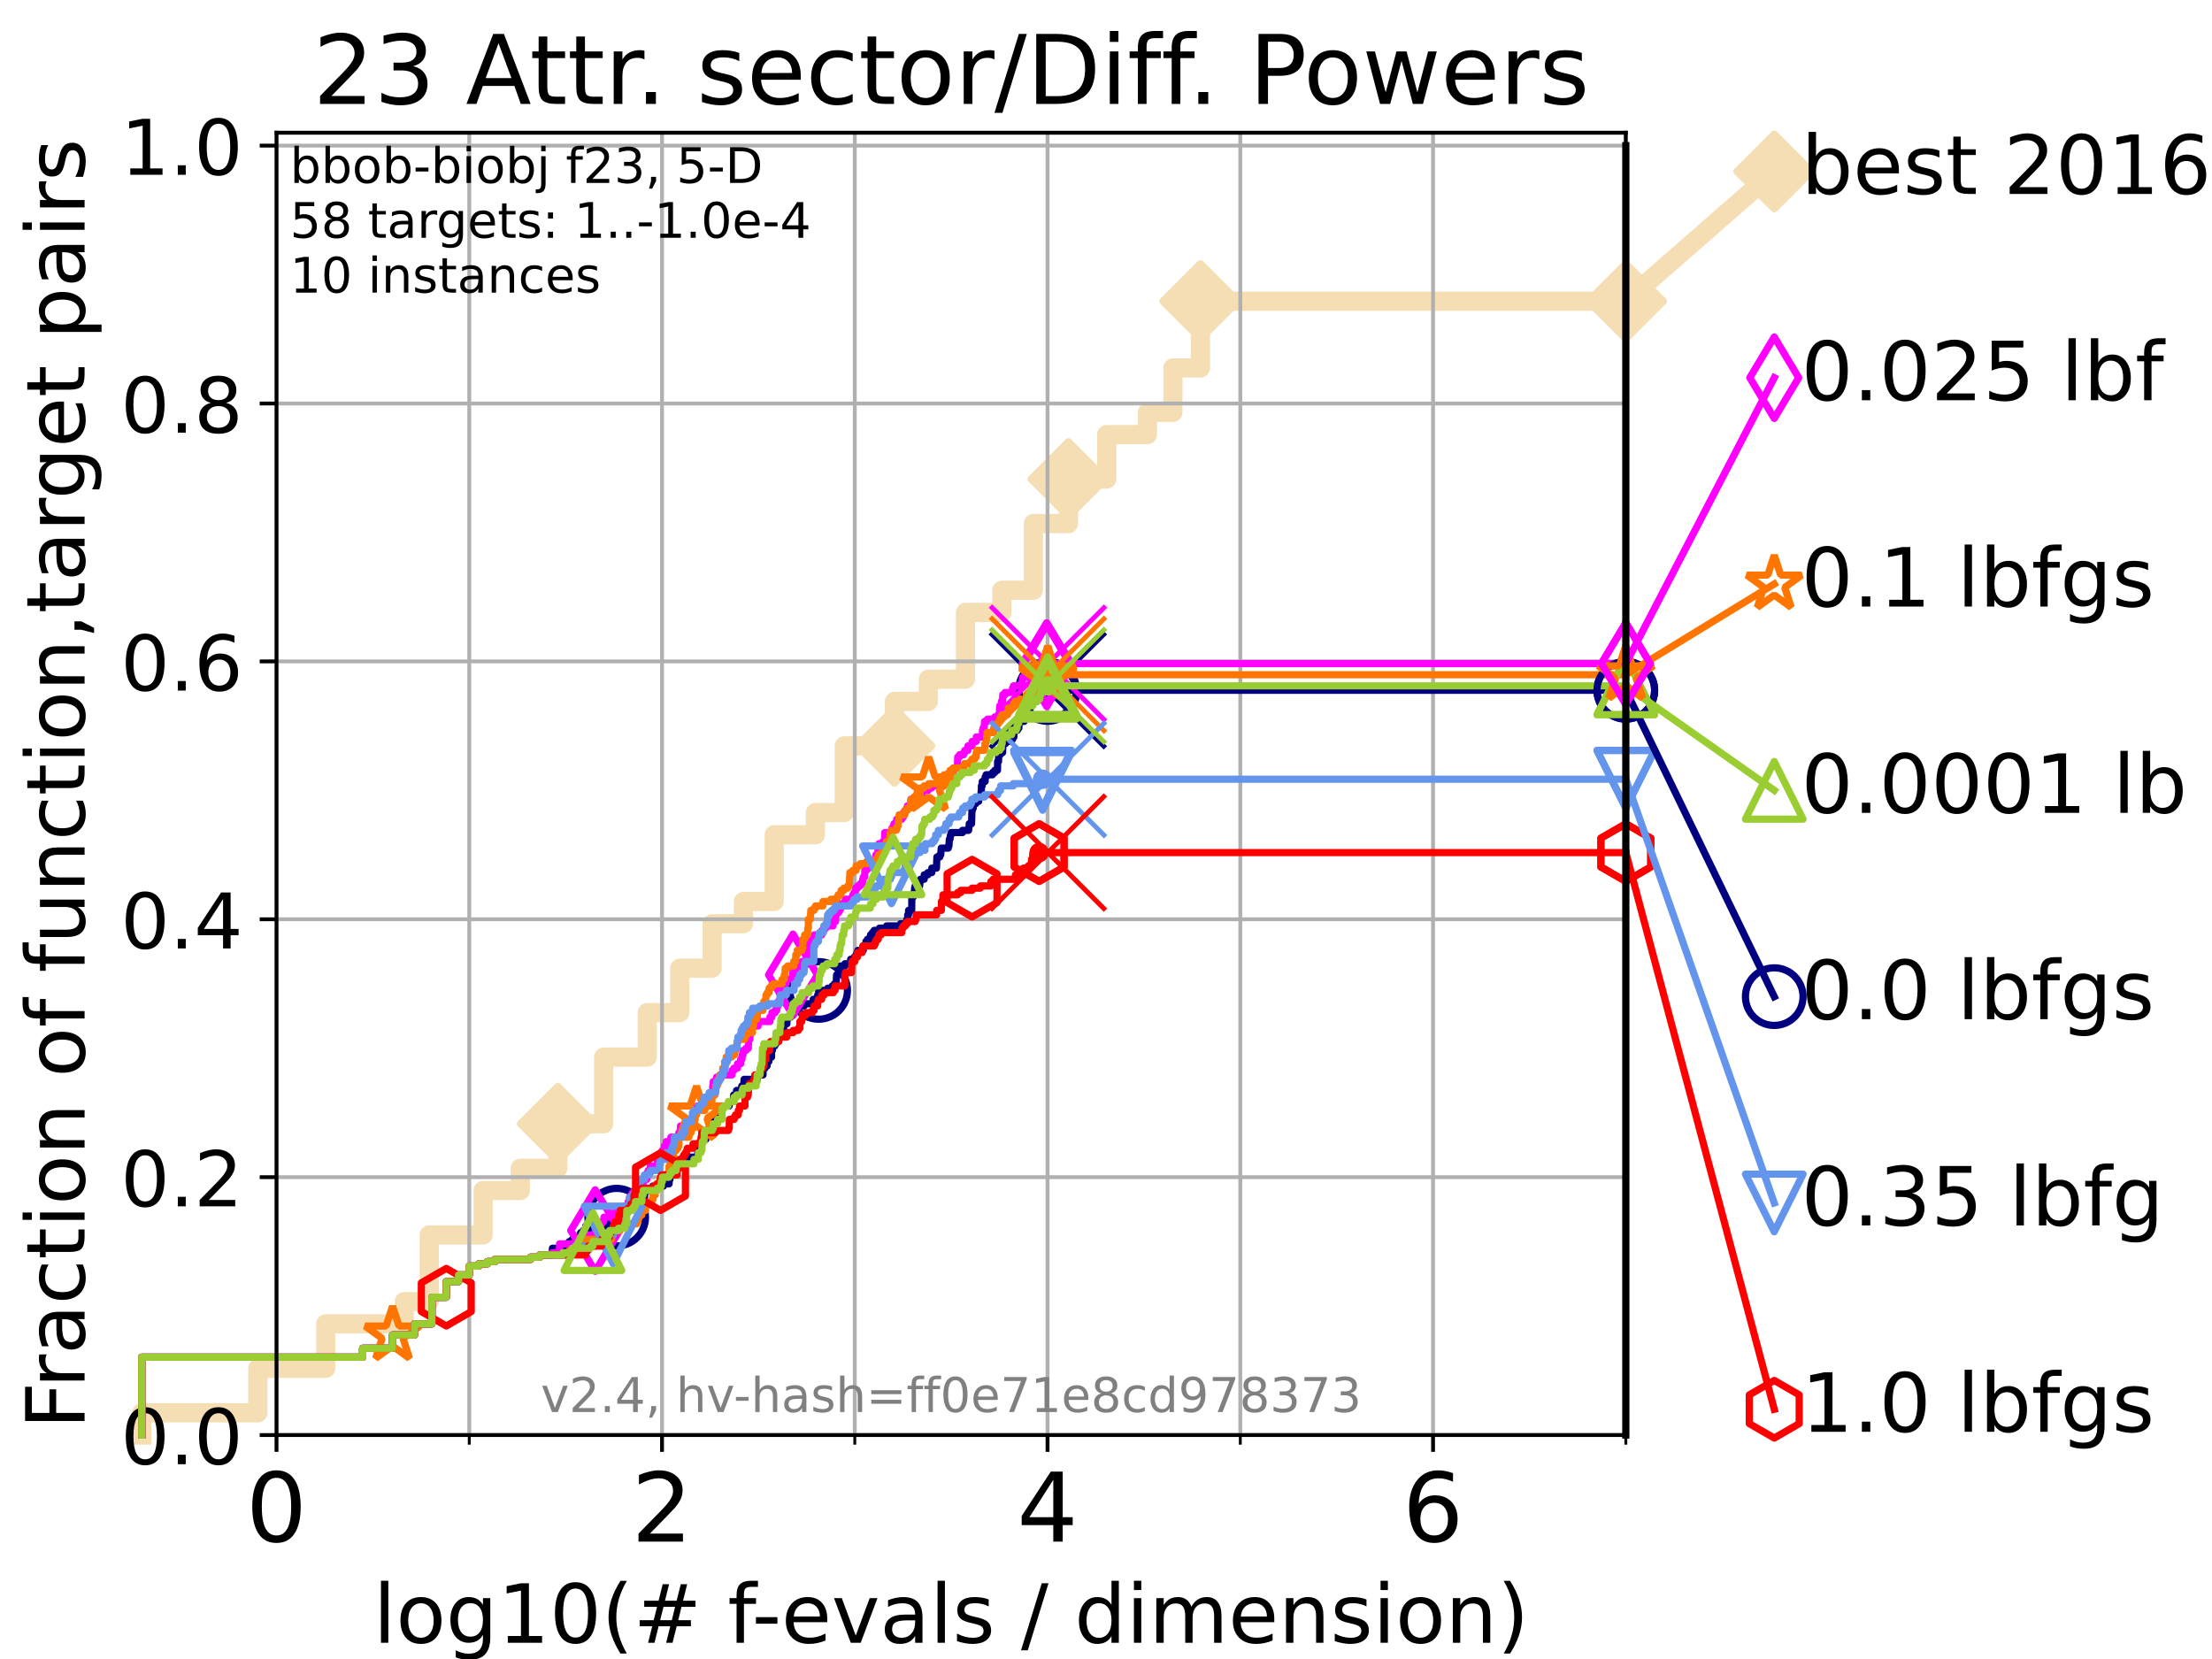 <?xml version="1.0" encoding="utf-8" standalone="no"?>
<!DOCTYPE svg PUBLIC "-//W3C//DTD SVG 1.1//EN"
  "http://www.w3.org/Graphics/SVG/1.1/DTD/svg11.dtd">
<!-- Created with matplotlib (https://matplotlib.org/) -->
<svg height="345.6pt" version="1.1" viewBox="0 0 460.8 345.6" width="460.8pt" xmlns="http://www.w3.org/2000/svg" xmlns:xlink="http://www.w3.org/1999/xlink">
 <defs>
  <style type="text/css">*{stroke-linecap:butt;stroke-linejoin:round;}</style>
 </defs>
 <g id="figure_1">
  <g id="patch_1">
   <path d="M 0 345.6 
L 460.8 345.6 
L 460.8 0 
L 0 0 
z
" style="fill:#ffffff;"/>
  </g>
  <g id="axes_1">
   <g id="patch_2">
    <path d="M 57.6 298.944 
L 338.688 298.944 
L 338.688 27.648 
L 57.6 27.648 
z
" style="fill:#ffffff;"/>
   </g>
   <g id="line2d_1">
    <path d="M 29.533 298.944 
L 29.533 294.313 
L 53.709 294.313 
L 53.709 285.05 
L 67.851 285.05 
L 67.851 275.788 
L 84.213 275.788 
L 84.213 271.157 
L 89.419 271.157 
L 89.419 257.263 
L 100.642 257.263 
L 100.642 248.001 
L 108.389 248.001 
L 108.389 243.37 
L 116.203 243.37 
L 116.203 234.107 
L 125.753 234.107 
L 125.753 220.214 
L 134.829 220.214 
L 134.829 210.951 
L 141.606 210.951 
L 141.606 201.689 
L 148.354 201.689 
L 148.354 192.426 
L 154.867 192.426 
L 154.867 187.795 
L 161.284 187.795 
L 161.284 173.901 
L 169.864 173.901 
L 169.864 169.27 
L 175.877 169.27 
L 175.877 155.377 
L 186.33 155.377 
L 186.33 146.114 
L 193.393 146.114 
L 193.393 141.483 
L 201.133 141.483 
L 201.133 127.589 
L 208.711 127.589 
L 208.711 122.958 
L 215.262 122.958 
L 215.262 109.065 
L 222.574 109.065 
L 222.574 99.802 
L 230.556 99.802 
L 230.556 90.54 
L 239.028 90.54 
L 239.028 85.909 
L 244.336 85.909 
L 244.336 76.646 
L 250.078 76.646 
L 250.078 62.753 
L 338.688 62.753 
" style="fill:none;stroke:#f5deb3;stroke-linecap:square;stroke-width:4;"/>
   </g>
   <g id="line2d_2">
    <defs>
     <path d="M 0 7.778 
L 7.778 0 
L 0 -7.778 
L -7.778 0 
z
" id="md1b91cd597" style="stroke:#f5deb3;stroke-linejoin:miter;stroke-width:1.5;"/>
    </defs>
    <g>
     <use style="fill:#f5deb3;stroke:#f5deb3;stroke-linejoin:miter;stroke-width:1.5;" x="116.203" xlink:href="#md1b91cd597" y="234.107"/>
     <use style="fill:#f5deb3;stroke:#f5deb3;stroke-linejoin:miter;stroke-width:1.5;" x="186.33" xlink:href="#md1b91cd597" y="155.377"/>
     <use style="fill:#f5deb3;stroke:#f5deb3;stroke-linejoin:miter;stroke-width:1.5;" x="222.574" xlink:href="#md1b91cd597" y="99.802"/>
     <use style="fill:#f5deb3;stroke:#f5deb3;stroke-linejoin:miter;stroke-width:1.5;" x="250.078" xlink:href="#md1b91cd597" y="62.753"/>
     <use style="fill:#f5deb3;stroke:#f5deb3;stroke-linejoin:miter;stroke-width:1.5;" x="250.078" xlink:href="#md1b91cd597" y="62.753"/>
     <use style="fill:#f5deb3;stroke:#f5deb3;stroke-linejoin:miter;stroke-width:1.5;" x="338.688" xlink:href="#md1b91cd597" y="62.753"/>
    </g>
   </g>
   <g id="line2d_3">
    <path style="fill:none;stroke:#f5deb3;stroke-linecap:square;stroke-width:4;"/>
    <g/>
   </g>
   <g id="line2d_4">
    <path d="M 338.688 62.753 
L 369.608 35.706 
" style="fill:none;stroke:#f5deb3;stroke-linecap:square;stroke-width:4;"/>
    <g>
     <use style="fill:#f5deb3;stroke:#f5deb3;stroke-linejoin:miter;stroke-width:1.5;" x="338.688" xlink:href="#md1b91cd597" y="62.753"/>
     <use style="fill:#f5deb3;stroke:#f5deb3;stroke-linejoin:miter;stroke-width:1.5;" x="369.608" xlink:href="#md1b91cd597" y="35.706"/>
    </g>
   </g>
   <g id="matplotlib.axis_1">
    <g id="xtick_1">
     <g id="line2d_5">
      <path clip-path="url(#p8032e24bfd)" d="M 57.6 298.944 
L 57.6 27.648 
" style="fill:none;stroke:#b0b0b0;stroke-linecap:square;stroke-width:0.8;"/>
     </g>
     <g id="line2d_6">
      <defs>
       <path d="M 0 0 
L 0 3.5 
" id="ma52b088b22" style="stroke:#000000;stroke-width:0.8;"/>
      </defs>
      <g>
       <use style="stroke:#000000;stroke-width:0.8;" x="57.6" xlink:href="#ma52b088b22" y="298.944"/>
      </g>
     </g>
     <g id="text_1">
      <!-- 0 -->
      <g transform="translate(51.237 321.141)scale(0.2 -0.2)">
       <defs>
        <path d="M 31.781 66.406 
Q 24.172 66.406 20.328 58.906 
Q 16.5 51.422 16.5 36.375 
Q 16.5 21.391 20.328 13.891 
Q 24.172 6.391 31.781 6.391 
Q 39.453 6.391 43.281 13.891 
Q 47.125 21.391 47.125 36.375 
Q 47.125 51.422 43.281 58.906 
Q 39.453 66.406 31.781 66.406 
z
M 31.781 74.219 
Q 44.047 74.219 50.516 64.516 
Q 56.984 54.828 56.984 36.375 
Q 56.984 17.969 50.516 8.266 
Q 44.047 -1.422 31.781 -1.422 
Q 19.531 -1.422 13.062 8.266 
Q 6.594 17.969 6.594 36.375 
Q 6.594 54.828 13.062 64.516 
Q 19.531 74.219 31.781 74.219 
z
" id="DejaVuSans-48"/>
       </defs>
       <use xlink:href="#DejaVuSans-48"/>
      </g>
     </g>
    </g>
    <g id="xtick_2">
     <g id="line2d_7">
      <path clip-path="url(#p8032e24bfd)" d="M 137.911 298.944 
L 137.911 27.648 
" style="fill:none;stroke:#b0b0b0;stroke-linecap:square;stroke-width:0.8;"/>
     </g>
     <g id="line2d_8">
      <g>
       <use style="stroke:#000000;stroke-width:0.8;" x="137.911" xlink:href="#ma52b088b22" y="298.944"/>
      </g>
     </g>
     <g id="text_2">
      <!-- 2 -->
      <g transform="translate(131.548 321.141)scale(0.2 -0.2)">
       <defs>
        <path d="M 19.188 8.297 
L 53.609 8.297 
L 53.609 0 
L 7.328 0 
L 7.328 8.297 
Q 12.938 14.109 22.625 23.891 
Q 32.328 33.688 34.812 36.531 
Q 39.547 41.844 41.422 45.531 
Q 43.312 49.219 43.312 52.781 
Q 43.312 58.594 39.234 62.25 
Q 35.156 65.922 28.609 65.922 
Q 23.969 65.922 18.812 64.312 
Q 13.672 62.703 7.812 59.422 
L 7.812 69.391 
Q 13.766 71.781 18.938 73 
Q 24.125 74.219 28.422 74.219 
Q 39.75 74.219 46.484 68.547 
Q 53.219 62.891 53.219 53.422 
Q 53.219 48.922 51.531 44.891 
Q 49.859 40.875 45.406 35.406 
Q 44.188 33.984 37.641 27.219 
Q 31.109 20.453 19.188 8.297 
z
" id="DejaVuSans-50"/>
       </defs>
       <use xlink:href="#DejaVuSans-50"/>
      </g>
     </g>
    </g>
    <g id="xtick_3">
     <g id="line2d_9">
      <path clip-path="url(#p8032e24bfd)" d="M 218.222 298.944 
L 218.222 27.648 
" style="fill:none;stroke:#b0b0b0;stroke-linecap:square;stroke-width:0.8;"/>
     </g>
     <g id="line2d_10">
      <g>
       <use style="stroke:#000000;stroke-width:0.8;" x="218.222" xlink:href="#ma52b088b22" y="298.944"/>
      </g>
     </g>
     <g id="text_3">
      <!-- 4 -->
      <g transform="translate(211.859 321.141)scale(0.2 -0.2)">
       <defs>
        <path d="M 37.797 64.312 
L 12.891 25.391 
L 37.797 25.391 
z
M 35.203 72.906 
L 47.609 72.906 
L 47.609 25.391 
L 58.016 25.391 
L 58.016 17.188 
L 47.609 17.188 
L 47.609 0 
L 37.797 0 
L 37.797 17.188 
L 4.891 17.188 
L 4.891 26.703 
z
" id="DejaVuSans-52"/>
       </defs>
       <use xlink:href="#DejaVuSans-52"/>
      </g>
     </g>
    </g>
    <g id="xtick_4">
     <g id="line2d_11">
      <path clip-path="url(#p8032e24bfd)" d="M 298.533 298.944 
L 298.533 27.648 
" style="fill:none;stroke:#b0b0b0;stroke-linecap:square;stroke-width:0.8;"/>
     </g>
     <g id="line2d_12">
      <g>
       <use style="stroke:#000000;stroke-width:0.8;" x="298.533" xlink:href="#ma52b088b22" y="298.944"/>
      </g>
     </g>
     <g id="text_4">
      <!-- 6 -->
      <g transform="translate(292.17 321.141)scale(0.2 -0.2)">
       <defs>
        <path d="M 33.016 40.375 
Q 26.375 40.375 22.484 35.828 
Q 18.609 31.297 18.609 23.391 
Q 18.609 15.531 22.484 10.953 
Q 26.375 6.391 33.016 6.391 
Q 39.656 6.391 43.531 10.953 
Q 47.406 15.531 47.406 23.391 
Q 47.406 31.297 43.531 35.828 
Q 39.656 40.375 33.016 40.375 
z
M 52.594 71.297 
L 52.594 62.312 
Q 48.875 64.062 45.094 64.984 
Q 41.312 65.922 37.594 65.922 
Q 27.828 65.922 22.672 59.328 
Q 17.531 52.734 16.797 39.406 
Q 19.672 43.656 24.016 45.922 
Q 28.375 48.188 33.594 48.188 
Q 44.578 48.188 50.953 41.516 
Q 57.328 34.859 57.328 23.391 
Q 57.328 12.156 50.688 5.359 
Q 44.047 -1.422 33.016 -1.422 
Q 20.359 -1.422 13.672 8.266 
Q 6.984 17.969 6.984 36.375 
Q 6.984 53.656 15.188 63.938 
Q 23.391 74.219 37.203 74.219 
Q 40.922 74.219 44.703 73.484 
Q 48.484 72.75 52.594 71.297 
z
" id="DejaVuSans-54"/>
       </defs>
       <use xlink:href="#DejaVuSans-54"/>
      </g>
     </g>
    </g>
    <g id="xtick_5">
     <g id="line2d_13">
      <path clip-path="url(#p8032e24bfd)" d="M 97.755 298.944 
L 97.755 27.648 
" style="fill:none;stroke:#b0b0b0;stroke-linecap:square;stroke-width:0.8;"/>
     </g>
     <g id="line2d_14">
      <defs>
       <path d="M 0 0 
L 0 2 
" id="m53fe3396bf" style="stroke:#000000;stroke-width:0.6;"/>
      </defs>
      <g>
       <use style="stroke:#000000;stroke-width:0.6;" x="97.755" xlink:href="#m53fe3396bf" y="298.944"/>
      </g>
     </g>
    </g>
    <g id="xtick_6">
     <g id="line2d_15">
      <path clip-path="url(#p8032e24bfd)" d="M 178.066 298.944 
L 178.066 27.648 
" style="fill:none;stroke:#b0b0b0;stroke-linecap:square;stroke-width:0.8;"/>
     </g>
     <g id="line2d_16">
      <g>
       <use style="stroke:#000000;stroke-width:0.6;" x="178.066" xlink:href="#m53fe3396bf" y="298.944"/>
      </g>
     </g>
    </g>
    <g id="xtick_7">
     <g id="line2d_17">
      <path clip-path="url(#p8032e24bfd)" d="M 258.377 298.944 
L 258.377 27.648 
" style="fill:none;stroke:#b0b0b0;stroke-linecap:square;stroke-width:0.8;"/>
     </g>
     <g id="line2d_18">
      <g>
       <use style="stroke:#000000;stroke-width:0.6;" x="258.377" xlink:href="#m53fe3396bf" y="298.944"/>
      </g>
     </g>
    </g>
    <g id="xtick_8">
     <g id="line2d_19">
      <path clip-path="url(#p8032e24bfd)" d="M 338.688 298.944 
L 338.688 27.648 
" style="fill:none;stroke:#b0b0b0;stroke-linecap:square;stroke-width:0.8;"/>
     </g>
     <g id="line2d_20">
      <g>
       <use style="stroke:#000000;stroke-width:0.6;" x="338.688" xlink:href="#m53fe3396bf" y="298.944"/>
      </g>
     </g>
    </g>
    <g id="text_5">
     <!-- log10(# f-evals / dimension) -->
     <g transform="translate(77.764 342.218)scale(0.17 -0.17)">
      <defs>
       <path d="M 9.422 75.984 
L 18.406 75.984 
L 18.406 0 
L 9.422 0 
z
" id="DejaVuSans-108"/>
       <path d="M 30.609 48.391 
Q 23.391 48.391 19.188 42.75 
Q 14.984 37.109 14.984 27.297 
Q 14.984 17.484 19.156 11.844 
Q 23.344 6.203 30.609 6.203 
Q 37.797 6.203 41.984 11.859 
Q 46.188 17.531 46.188 27.297 
Q 46.188 37.016 41.984 42.703 
Q 37.797 48.391 30.609 48.391 
z
M 30.609 56 
Q 42.328 56 49.016 48.375 
Q 55.719 40.766 55.719 27.297 
Q 55.719 13.875 49.016 6.219 
Q 42.328 -1.422 30.609 -1.422 
Q 18.844 -1.422 12.172 6.219 
Q 5.516 13.875 5.516 27.297 
Q 5.516 40.766 12.172 48.375 
Q 18.844 56 30.609 56 
z
" id="DejaVuSans-111"/>
       <path d="M 45.406 27.984 
Q 45.406 37.75 41.375 43.109 
Q 37.359 48.484 30.078 48.484 
Q 22.859 48.484 18.828 43.109 
Q 14.797 37.75 14.797 27.984 
Q 14.797 18.266 18.828 12.891 
Q 22.859 7.516 30.078 7.516 
Q 37.359 7.516 41.375 12.891 
Q 45.406 18.266 45.406 27.984 
z
M 54.391 6.781 
Q 54.391 -7.172 48.188 -13.984 
Q 42 -20.797 29.203 -20.797 
Q 24.469 -20.797 20.266 -20.094 
Q 16.062 -19.391 12.109 -17.922 
L 12.109 -9.188 
Q 16.062 -11.328 19.922 -12.344 
Q 23.781 -13.375 27.781 -13.375 
Q 36.625 -13.375 41.016 -8.766 
Q 45.406 -4.156 45.406 5.172 
L 45.406 9.625 
Q 42.625 4.781 38.281 2.391 
Q 33.938 0 27.875 0 
Q 17.828 0 11.672 7.656 
Q 5.516 15.328 5.516 27.984 
Q 5.516 40.672 11.672 48.328 
Q 17.828 56 27.875 56 
Q 33.938 56 38.281 53.609 
Q 42.625 51.219 45.406 46.391 
L 45.406 54.688 
L 54.391 54.688 
z
" id="DejaVuSans-103"/>
       <path d="M 12.406 8.297 
L 28.516 8.297 
L 28.516 63.922 
L 10.984 60.406 
L 10.984 69.391 
L 28.422 72.906 
L 38.281 72.906 
L 38.281 8.297 
L 54.391 8.297 
L 54.391 0 
L 12.406 0 
z
" id="DejaVuSans-49"/>
       <path d="M 31 75.875 
Q 24.469 64.656 21.281 53.656 
Q 18.109 42.672 18.109 31.391 
Q 18.109 20.125 21.312 9.062 
Q 24.516 -2 31 -13.188 
L 23.188 -13.188 
Q 15.875 -1.703 12.234 9.375 
Q 8.594 20.453 8.594 31.391 
Q 8.594 42.281 12.203 53.312 
Q 15.828 64.359 23.188 75.875 
z
" id="DejaVuSans-40"/>
       <path d="M 51.125 44 
L 36.922 44 
L 32.812 27.688 
L 47.125 27.688 
z
M 43.797 71.781 
L 38.719 51.516 
L 52.984 51.516 
L 58.109 71.781 
L 65.922 71.781 
L 60.891 51.516 
L 76.125 51.516 
L 76.125 44 
L 58.984 44 
L 54.984 27.688 
L 70.516 27.688 
L 70.516 20.219 
L 53.078 20.219 
L 48 0 
L 40.188 0 
L 45.219 20.219 
L 30.906 20.219 
L 25.875 0 
L 18.016 0 
L 23.094 20.219 
L 7.719 20.219 
L 7.719 27.688 
L 24.906 27.688 
L 29 44 
L 13.281 44 
L 13.281 51.516 
L 30.906 51.516 
L 35.891 71.781 
z
" id="DejaVuSans-35"/>
       <path id="DejaVuSans-32"/>
       <path d="M 37.109 75.984 
L 37.109 68.5 
L 28.516 68.5 
Q 23.688 68.5 21.797 66.547 
Q 19.922 64.594 19.922 59.516 
L 19.922 54.688 
L 34.719 54.688 
L 34.719 47.703 
L 19.922 47.703 
L 19.922 0 
L 10.891 0 
L 10.891 47.703 
L 2.297 47.703 
L 2.297 54.688 
L 10.891 54.688 
L 10.891 58.5 
Q 10.891 67.625 15.141 71.797 
Q 19.391 75.984 28.609 75.984 
z
" id="DejaVuSans-102"/>
       <path d="M 4.891 31.391 
L 31.203 31.391 
L 31.203 23.391 
L 4.891 23.391 
z
" id="DejaVuSans-45"/>
       <path d="M 56.203 29.594 
L 56.203 25.203 
L 14.891 25.203 
Q 15.484 15.922 20.484 11.062 
Q 25.484 6.203 34.422 6.203 
Q 39.594 6.203 44.453 7.469 
Q 49.312 8.734 54.109 11.281 
L 54.109 2.781 
Q 49.266 0.734 44.188 -0.344 
Q 39.109 -1.422 33.891 -1.422 
Q 20.797 -1.422 13.156 6.188 
Q 5.516 13.812 5.516 26.812 
Q 5.516 40.234 12.766 48.109 
Q 20.016 56 32.328 56 
Q 43.359 56 49.781 48.891 
Q 56.203 41.797 56.203 29.594 
z
M 47.219 32.234 
Q 47.125 39.594 43.094 43.984 
Q 39.062 48.391 32.422 48.391 
Q 24.906 48.391 20.391 44.141 
Q 15.875 39.891 15.188 32.172 
z
" id="DejaVuSans-101"/>
       <path d="M 2.984 54.688 
L 12.5 54.688 
L 29.594 8.797 
L 46.688 54.688 
L 56.203 54.688 
L 35.688 0 
L 23.484 0 
z
" id="DejaVuSans-118"/>
       <path d="M 34.281 27.484 
Q 23.391 27.484 19.188 25 
Q 14.984 22.516 14.984 16.5 
Q 14.984 11.719 18.141 8.906 
Q 21.297 6.109 26.703 6.109 
Q 34.188 6.109 38.703 11.406 
Q 43.219 16.703 43.219 25.484 
L 43.219 27.484 
z
M 52.203 31.203 
L 52.203 0 
L 43.219 0 
L 43.219 8.297 
Q 40.141 3.328 35.547 0.953 
Q 30.953 -1.422 24.312 -1.422 
Q 15.922 -1.422 10.953 3.297 
Q 6 8.016 6 15.922 
Q 6 25.141 12.172 29.828 
Q 18.359 34.516 30.609 34.516 
L 43.219 34.516 
L 43.219 35.406 
Q 43.219 41.609 39.141 45 
Q 35.062 48.391 27.688 48.391 
Q 23 48.391 18.547 47.266 
Q 14.109 46.141 10.016 43.891 
L 10.016 52.203 
Q 14.938 54.109 19.578 55.047 
Q 24.219 56 28.609 56 
Q 40.484 56 46.344 49.844 
Q 52.203 43.703 52.203 31.203 
z
" id="DejaVuSans-97"/>
       <path d="M 44.281 53.078 
L 44.281 44.578 
Q 40.484 46.531 36.375 47.5 
Q 32.281 48.484 27.875 48.484 
Q 21.188 48.484 17.844 46.438 
Q 14.5 44.391 14.5 40.281 
Q 14.5 37.156 16.891 35.375 
Q 19.281 33.594 26.516 31.984 
L 29.594 31.297 
Q 39.156 29.25 43.188 25.516 
Q 47.219 21.781 47.219 15.094 
Q 47.219 7.469 41.188 3.016 
Q 35.156 -1.422 24.609 -1.422 
Q 20.219 -1.422 15.453 -0.562 
Q 10.688 0.297 5.422 2 
L 5.422 11.281 
Q 10.406 8.688 15.234 7.391 
Q 20.062 6.109 24.812 6.109 
Q 31.156 6.109 34.562 8.281 
Q 37.984 10.453 37.984 14.406 
Q 37.984 18.062 35.516 20.016 
Q 33.062 21.969 24.703 23.781 
L 21.578 24.516 
Q 13.234 26.266 9.516 29.906 
Q 5.812 33.547 5.812 39.891 
Q 5.812 47.609 11.281 51.797 
Q 16.75 56 26.812 56 
Q 31.781 56 36.172 55.266 
Q 40.578 54.547 44.281 53.078 
z
" id="DejaVuSans-115"/>
       <path d="M 25.391 72.906 
L 33.688 72.906 
L 8.297 -9.281 
L 0 -9.281 
z
" id="DejaVuSans-47"/>
       <path d="M 45.406 46.391 
L 45.406 75.984 
L 54.391 75.984 
L 54.391 0 
L 45.406 0 
L 45.406 8.203 
Q 42.578 3.328 38.25 0.953 
Q 33.938 -1.422 27.875 -1.422 
Q 17.969 -1.422 11.734 6.484 
Q 5.516 14.406 5.516 27.297 
Q 5.516 40.188 11.734 48.094 
Q 17.969 56 27.875 56 
Q 33.938 56 38.25 53.625 
Q 42.578 51.266 45.406 46.391 
z
M 14.797 27.297 
Q 14.797 17.391 18.875 11.75 
Q 22.953 6.109 30.078 6.109 
Q 37.203 6.109 41.297 11.75 
Q 45.406 17.391 45.406 27.297 
Q 45.406 37.203 41.297 42.844 
Q 37.203 48.484 30.078 48.484 
Q 22.953 48.484 18.875 42.844 
Q 14.797 37.203 14.797 27.297 
z
" id="DejaVuSans-100"/>
       <path d="M 9.422 54.688 
L 18.406 54.688 
L 18.406 0 
L 9.422 0 
z
M 9.422 75.984 
L 18.406 75.984 
L 18.406 64.594 
L 9.422 64.594 
z
" id="DejaVuSans-105"/>
       <path d="M 52 44.188 
Q 55.375 50.25 60.062 53.125 
Q 64.75 56 71.094 56 
Q 79.641 56 84.281 50.016 
Q 88.922 44.047 88.922 33.016 
L 88.922 0 
L 79.891 0 
L 79.891 32.719 
Q 79.891 40.578 77.094 44.375 
Q 74.312 48.188 68.609 48.188 
Q 61.625 48.188 57.562 43.547 
Q 53.516 38.922 53.516 30.906 
L 53.516 0 
L 44.484 0 
L 44.484 32.719 
Q 44.484 40.625 41.703 44.406 
Q 38.922 48.188 33.109 48.188 
Q 26.219 48.188 22.156 43.531 
Q 18.109 38.875 18.109 30.906 
L 18.109 0 
L 9.078 0 
L 9.078 54.688 
L 18.109 54.688 
L 18.109 46.188 
Q 21.188 51.219 25.484 53.609 
Q 29.781 56 35.688 56 
Q 41.656 56 45.828 52.969 
Q 50 49.953 52 44.188 
z
" id="DejaVuSans-109"/>
       <path d="M 54.891 33.016 
L 54.891 0 
L 45.906 0 
L 45.906 32.719 
Q 45.906 40.484 42.875 44.328 
Q 39.844 48.188 33.797 48.188 
Q 26.516 48.188 22.312 43.547 
Q 18.109 38.922 18.109 30.906 
L 18.109 0 
L 9.078 0 
L 9.078 54.688 
L 18.109 54.688 
L 18.109 46.188 
Q 21.344 51.125 25.703 53.562 
Q 30.078 56 35.797 56 
Q 45.219 56 50.047 50.172 
Q 54.891 44.344 54.891 33.016 
z
" id="DejaVuSans-110"/>
       <path d="M 8.016 75.875 
L 15.828 75.875 
Q 23.141 64.359 26.781 53.312 
Q 30.422 42.281 30.422 31.391 
Q 30.422 20.453 26.781 9.375 
Q 23.141 -1.703 15.828 -13.188 
L 8.016 -13.188 
Q 14.5 -2 17.703 9.062 
Q 20.906 20.125 20.906 31.391 
Q 20.906 42.672 17.703 53.656 
Q 14.5 64.656 8.016 75.875 
z
" id="DejaVuSans-41"/>
      </defs>
      <use xlink:href="#DejaVuSans-108"/>
      <use x="27.783" xlink:href="#DejaVuSans-111"/>
      <use x="88.965" xlink:href="#DejaVuSans-103"/>
      <use x="152.441" xlink:href="#DejaVuSans-49"/>
      <use x="216.064" xlink:href="#DejaVuSans-48"/>
      <use x="279.688" xlink:href="#DejaVuSans-40"/>
      <use x="318.701" xlink:href="#DejaVuSans-35"/>
      <use x="402.49" xlink:href="#DejaVuSans-32"/>
      <use x="434.277" xlink:href="#DejaVuSans-102"/>
      <use x="463.982" xlink:href="#DejaVuSans-45"/>
      <use x="500.066" xlink:href="#DejaVuSans-101"/>
      <use x="561.59" xlink:href="#DejaVuSans-118"/>
      <use x="620.77" xlink:href="#DejaVuSans-97"/>
      <use x="682.049" xlink:href="#DejaVuSans-108"/>
      <use x="709.832" xlink:href="#DejaVuSans-115"/>
      <use x="761.932" xlink:href="#DejaVuSans-32"/>
      <use x="793.719" xlink:href="#DejaVuSans-47"/>
      <use x="827.41" xlink:href="#DejaVuSans-32"/>
      <use x="859.197" xlink:href="#DejaVuSans-100"/>
      <use x="922.674" xlink:href="#DejaVuSans-105"/>
      <use x="950.457" xlink:href="#DejaVuSans-109"/>
      <use x="1047.869" xlink:href="#DejaVuSans-101"/>
      <use x="1109.393" xlink:href="#DejaVuSans-110"/>
      <use x="1172.771" xlink:href="#DejaVuSans-115"/>
      <use x="1224.871" xlink:href="#DejaVuSans-105"/>
      <use x="1252.654" xlink:href="#DejaVuSans-111"/>
      <use x="1313.836" xlink:href="#DejaVuSans-110"/>
      <use x="1377.215" xlink:href="#DejaVuSans-41"/>
     </g>
    </g>
   </g>
   <g id="matplotlib.axis_2">
    <g id="ytick_1">
     <g id="line2d_21">
      <path clip-path="url(#p8032e24bfd)" d="M 57.6 298.944 
L 338.688 298.944 
" style="fill:none;stroke:#b0b0b0;stroke-linecap:square;stroke-width:0.8;"/>
     </g>
     <g id="line2d_22">
      <defs>
       <path d="M 0 0 
L -3.5 0 
" id="mb895ab749f" style="stroke:#000000;stroke-width:0.8;"/>
      </defs>
      <g>
       <use style="stroke:#000000;stroke-width:0.8;" x="57.6" xlink:href="#mb895ab749f" y="298.944"/>
      </g>
     </g>
     <g id="text_6">
      <!-- 0.0 -->
      <g transform="translate(25.155 305.023)scale(0.16 -0.16)">
       <defs>
        <path d="M 10.688 12.406 
L 21 12.406 
L 21 0 
L 10.688 0 
z
" id="DejaVuSans-46"/>
       </defs>
       <use xlink:href="#DejaVuSans-48"/>
       <use x="63.623" xlink:href="#DejaVuSans-46"/>
       <use x="95.41" xlink:href="#DejaVuSans-48"/>
      </g>
     </g>
    </g>
    <g id="ytick_2">
     <g id="line2d_23">
      <path clip-path="url(#p8032e24bfd)" d="M 57.6 245.222 
L 338.688 245.222 
" style="fill:none;stroke:#b0b0b0;stroke-linecap:square;stroke-width:0.8;"/>
     </g>
     <g id="line2d_24">
      <g>
       <use style="stroke:#000000;stroke-width:0.8;" x="57.6" xlink:href="#mb895ab749f" y="245.222"/>
      </g>
     </g>
     <g id="text_7">
      <!-- 0.2 -->
      <g transform="translate(25.155 251.301)scale(0.16 -0.16)">
       <use xlink:href="#DejaVuSans-48"/>
       <use x="63.623" xlink:href="#DejaVuSans-46"/>
       <use x="95.41" xlink:href="#DejaVuSans-50"/>
      </g>
     </g>
    </g>
    <g id="ytick_3">
     <g id="line2d_25">
      <path clip-path="url(#p8032e24bfd)" d="M 57.6 191.5 
L 338.688 191.5 
" style="fill:none;stroke:#b0b0b0;stroke-linecap:square;stroke-width:0.8;"/>
     </g>
     <g id="line2d_26">
      <g>
       <use style="stroke:#000000;stroke-width:0.8;" x="57.6" xlink:href="#mb895ab749f" y="191.5"/>
      </g>
     </g>
     <g id="text_8">
      <!-- 0.4 -->
      <g transform="translate(25.155 197.579)scale(0.16 -0.16)">
       <use xlink:href="#DejaVuSans-48"/>
       <use x="63.623" xlink:href="#DejaVuSans-46"/>
       <use x="95.41" xlink:href="#DejaVuSans-52"/>
      </g>
     </g>
    </g>
    <g id="ytick_4">
     <g id="line2d_27">
      <path clip-path="url(#p8032e24bfd)" d="M 57.6 137.778 
L 338.688 137.778 
" style="fill:none;stroke:#b0b0b0;stroke-linecap:square;stroke-width:0.8;"/>
     </g>
     <g id="line2d_28">
      <g>
       <use style="stroke:#000000;stroke-width:0.8;" x="57.6" xlink:href="#mb895ab749f" y="137.778"/>
      </g>
     </g>
     <g id="text_9">
      <!-- 0.6 -->
      <g transform="translate(25.155 143.857)scale(0.16 -0.16)">
       <use xlink:href="#DejaVuSans-48"/>
       <use x="63.623" xlink:href="#DejaVuSans-46"/>
       <use x="95.41" xlink:href="#DejaVuSans-54"/>
      </g>
     </g>
    </g>
    <g id="ytick_5">
     <g id="line2d_29">
      <path clip-path="url(#p8032e24bfd)" d="M 57.6 84.056 
L 338.688 84.056 
" style="fill:none;stroke:#b0b0b0;stroke-linecap:square;stroke-width:0.8;"/>
     </g>
     <g id="line2d_30">
      <g>
       <use style="stroke:#000000;stroke-width:0.8;" x="57.6" xlink:href="#mb895ab749f" y="84.056"/>
      </g>
     </g>
     <g id="text_10">
      <!-- 0.8 -->
      <g transform="translate(25.155 90.135)scale(0.16 -0.16)">
       <defs>
        <path d="M 31.781 34.625 
Q 24.75 34.625 20.719 30.859 
Q 16.703 27.094 16.703 20.516 
Q 16.703 13.922 20.719 10.156 
Q 24.75 6.391 31.781 6.391 
Q 38.812 6.391 42.859 10.172 
Q 46.922 13.969 46.922 20.516 
Q 46.922 27.094 42.891 30.859 
Q 38.875 34.625 31.781 34.625 
z
M 21.922 38.812 
Q 15.578 40.375 12.031 44.719 
Q 8.5 49.078 8.5 55.328 
Q 8.5 64.062 14.719 69.141 
Q 20.953 74.219 31.781 74.219 
Q 42.672 74.219 48.875 69.141 
Q 55.078 64.062 55.078 55.328 
Q 55.078 49.078 51.531 44.719 
Q 48 40.375 41.703 38.812 
Q 48.828 37.156 52.797 32.312 
Q 56.781 27.484 56.781 20.516 
Q 56.781 9.906 50.312 4.234 
Q 43.844 -1.422 31.781 -1.422 
Q 19.734 -1.422 13.25 4.234 
Q 6.781 9.906 6.781 20.516 
Q 6.781 27.484 10.781 32.312 
Q 14.797 37.156 21.922 38.812 
z
M 18.312 54.391 
Q 18.312 48.734 21.844 45.562 
Q 25.391 42.391 31.781 42.391 
Q 38.141 42.391 41.719 45.562 
Q 45.312 48.734 45.312 54.391 
Q 45.312 60.062 41.719 63.234 
Q 38.141 66.406 31.781 66.406 
Q 25.391 66.406 21.844 63.234 
Q 18.312 60.062 18.312 54.391 
z
" id="DejaVuSans-56"/>
       </defs>
       <use xlink:href="#DejaVuSans-48"/>
       <use x="63.623" xlink:href="#DejaVuSans-46"/>
       <use x="95.41" xlink:href="#DejaVuSans-56"/>
      </g>
     </g>
    </g>
    <g id="ytick_6">
     <g id="line2d_31">
      <path clip-path="url(#p8032e24bfd)" d="M 57.6 30.334 
L 338.688 30.334 
" style="fill:none;stroke:#b0b0b0;stroke-linecap:square;stroke-width:0.8;"/>
     </g>
     <g id="line2d_32">
      <g>
       <use style="stroke:#000000;stroke-width:0.8;" x="57.6" xlink:href="#mb895ab749f" y="30.334"/>
      </g>
     </g>
     <g id="text_11">
      <!-- 1.0 -->
      <g transform="translate(25.155 36.413)scale(0.16 -0.16)">
       <use xlink:href="#DejaVuSans-49"/>
       <use x="63.623" xlink:href="#DejaVuSans-46"/>
       <use x="95.41" xlink:href="#DejaVuSans-48"/>
      </g>
     </g>
    </g>
    <g id="text_12">
     <!-- Fraction of function,target pairs -->
     <g transform="translate(17.62 297.681)rotate(-90)scale(0.17 -0.17)">
      <defs>
       <path d="M 9.812 72.906 
L 51.703 72.906 
L 51.703 64.594 
L 19.672 64.594 
L 19.672 43.109 
L 48.578 43.109 
L 48.578 34.812 
L 19.672 34.812 
L 19.672 0 
L 9.812 0 
z
" id="DejaVuSans-70"/>
       <path d="M 41.109 46.297 
Q 39.594 47.172 37.812 47.578 
Q 36.031 48 33.891 48 
Q 26.266 48 22.188 43.047 
Q 18.109 38.094 18.109 28.812 
L 18.109 0 
L 9.078 0 
L 9.078 54.688 
L 18.109 54.688 
L 18.109 46.188 
Q 20.953 51.172 25.484 53.578 
Q 30.031 56 36.531 56 
Q 37.453 56 38.578 55.875 
Q 39.703 55.766 41.062 55.516 
z
" id="DejaVuSans-114"/>
       <path d="M 48.781 52.594 
L 48.781 44.188 
Q 44.969 46.297 41.141 47.344 
Q 37.312 48.391 33.406 48.391 
Q 24.656 48.391 19.812 42.844 
Q 14.984 37.312 14.984 27.297 
Q 14.984 17.281 19.812 11.734 
Q 24.656 6.203 33.406 6.203 
Q 37.312 6.203 41.141 7.25 
Q 44.969 8.297 48.781 10.406 
L 48.781 2.094 
Q 45.016 0.344 40.984 -0.531 
Q 36.969 -1.422 32.422 -1.422 
Q 20.062 -1.422 12.781 6.344 
Q 5.516 14.109 5.516 27.297 
Q 5.516 40.672 12.859 48.328 
Q 20.219 56 33.016 56 
Q 37.156 56 41.109 55.141 
Q 45.062 54.297 48.781 52.594 
z
" id="DejaVuSans-99"/>
       <path d="M 18.312 70.219 
L 18.312 54.688 
L 36.812 54.688 
L 36.812 47.703 
L 18.312 47.703 
L 18.312 18.016 
Q 18.312 11.328 20.141 9.422 
Q 21.969 7.516 27.594 7.516 
L 36.812 7.516 
L 36.812 0 
L 27.594 0 
Q 17.188 0 13.234 3.875 
Q 9.281 7.766 9.281 18.016 
L 9.281 47.703 
L 2.688 47.703 
L 2.688 54.688 
L 9.281 54.688 
L 9.281 70.219 
z
" id="DejaVuSans-116"/>
       <path d="M 8.5 21.578 
L 8.5 54.688 
L 17.484 54.688 
L 17.484 21.922 
Q 17.484 14.156 20.5 10.266 
Q 23.531 6.391 29.594 6.391 
Q 36.859 6.391 41.078 11.031 
Q 45.312 15.672 45.312 23.688 
L 45.312 54.688 
L 54.297 54.688 
L 54.297 0 
L 45.312 0 
L 45.312 8.406 
Q 42.047 3.422 37.719 1 
Q 33.406 -1.422 27.688 -1.422 
Q 18.266 -1.422 13.375 4.438 
Q 8.5 10.297 8.5 21.578 
z
M 31.109 56 
z
" id="DejaVuSans-117"/>
       <path d="M 11.719 12.406 
L 22.016 12.406 
L 22.016 4 
L 14.016 -11.625 
L 7.719 -11.625 
L 11.719 4 
z
" id="DejaVuSans-44"/>
       <path d="M 18.109 8.203 
L 18.109 -20.797 
L 9.078 -20.797 
L 9.078 54.688 
L 18.109 54.688 
L 18.109 46.391 
Q 20.953 51.266 25.266 53.625 
Q 29.594 56 35.594 56 
Q 45.562 56 51.781 48.094 
Q 58.016 40.188 58.016 27.297 
Q 58.016 14.406 51.781 6.484 
Q 45.562 -1.422 35.594 -1.422 
Q 29.594 -1.422 25.266 0.953 
Q 20.953 3.328 18.109 8.203 
z
M 48.688 27.297 
Q 48.688 37.203 44.609 42.844 
Q 40.531 48.484 33.406 48.484 
Q 26.266 48.484 22.188 42.844 
Q 18.109 37.203 18.109 27.297 
Q 18.109 17.391 22.188 11.75 
Q 26.266 6.109 33.406 6.109 
Q 40.531 6.109 44.609 11.75 
Q 48.688 17.391 48.688 27.297 
z
" id="DejaVuSans-112"/>
      </defs>
      <use xlink:href="#DejaVuSans-70"/>
      <use x="50.27" xlink:href="#DejaVuSans-114"/>
      <use x="91.383" xlink:href="#DejaVuSans-97"/>
      <use x="152.662" xlink:href="#DejaVuSans-99"/>
      <use x="207.643" xlink:href="#DejaVuSans-116"/>
      <use x="246.852" xlink:href="#DejaVuSans-105"/>
      <use x="274.635" xlink:href="#DejaVuSans-111"/>
      <use x="335.816" xlink:href="#DejaVuSans-110"/>
      <use x="399.195" xlink:href="#DejaVuSans-32"/>
      <use x="430.982" xlink:href="#DejaVuSans-111"/>
      <use x="492.164" xlink:href="#DejaVuSans-102"/>
      <use x="527.369" xlink:href="#DejaVuSans-32"/>
      <use x="559.156" xlink:href="#DejaVuSans-102"/>
      <use x="594.361" xlink:href="#DejaVuSans-117"/>
      <use x="657.74" xlink:href="#DejaVuSans-110"/>
      <use x="721.119" xlink:href="#DejaVuSans-99"/>
      <use x="776.1" xlink:href="#DejaVuSans-116"/>
      <use x="815.309" xlink:href="#DejaVuSans-105"/>
      <use x="843.092" xlink:href="#DejaVuSans-111"/>
      <use x="904.273" xlink:href="#DejaVuSans-110"/>
      <use x="967.652" xlink:href="#DejaVuSans-44"/>
      <use x="999.439" xlink:href="#DejaVuSans-116"/>
      <use x="1038.648" xlink:href="#DejaVuSans-97"/>
      <use x="1099.928" xlink:href="#DejaVuSans-114"/>
      <use x="1139.291" xlink:href="#DejaVuSans-103"/>
      <use x="1202.768" xlink:href="#DejaVuSans-101"/>
      <use x="1264.291" xlink:href="#DejaVuSans-116"/>
      <use x="1303.5" xlink:href="#DejaVuSans-32"/>
      <use x="1335.287" xlink:href="#DejaVuSans-112"/>
      <use x="1398.764" xlink:href="#DejaVuSans-97"/>
      <use x="1460.043" xlink:href="#DejaVuSans-105"/>
      <use x="1487.826" xlink:href="#DejaVuSans-114"/>
      <use x="1528.939" xlink:href="#DejaVuSans-115"/>
     </g>
    </g>
   </g>
   <g id="line2d_33">
    <defs>
     <path d="M 0 1.5 
C 0.398 1.5 0.779 1.342 1.061 1.061 
C 1.342 0.779 1.5 0.398 1.5 0 
C 1.5 -0.398 1.342 -0.779 1.061 -1.061 
C 0.779 -1.342 0.398 -1.5 0 -1.5 
C -0.398 -1.5 -0.779 -1.342 -1.061 -1.061 
C -1.342 -0.779 -1.5 -0.398 -1.5 0 
C -1.5 0.398 -1.342 0.779 -1.061 1.061 
C -0.779 1.342 -0.398 1.5 0 1.5 
z
" id="mef9af5aea3" style="stroke:#f5deb3;"/>
    </defs>
    <g>
     <use style="fill:#f5deb3;stroke:#f5deb3;" x="250.078" xlink:href="#mef9af5aea3" y="62.753"/>
     <use style="fill:#f5deb3;stroke:#f5deb3;" x="250.078" xlink:href="#mef9af5aea3" y="62.753"/>
    </g>
   </g>
   <g id="line2d_34">
    <defs>
     <path d="M 0 1.5 
C 0.398 1.5 0.779 1.342 1.061 1.061 
C 1.342 0.779 1.5 0.398 1.5 0 
C 1.5 -0.398 1.342 -0.779 1.061 -1.061 
C 0.779 -1.342 0.398 -1.5 0 -1.5 
C -0.398 -1.5 -0.779 -1.342 -1.061 -1.061 
C -1.342 -0.779 -1.5 -0.398 -1.5 0 
C -1.5 0.398 -1.342 0.779 -1.061 1.061 
C -0.779 1.342 -0.398 1.5 0 1.5 
z
" id="m4c23c2eca6" style="stroke:#000080;"/>
    </defs>
    <g>
     <use style="fill:#000080;stroke:#000080;" x="218.226" xlink:href="#m4c23c2eca6" y="143.799"/>
     <use style="fill:#000080;stroke:#000080;" x="218.226" xlink:href="#m4c23c2eca6" y="143.799"/>
    </g>
   </g>
   <g id="line2d_35">
    <path d="M 29.533 298.944 
L 29.533 282.735 
L 75.556 282.735 
L 75.556 280.882 
L 81.776 280.882 
L 81.776 278.104 
L 86.351 278.104 
L 86.351 275.788 
L 89.973 275.788 
L 89.973 270.231 
L 92.969 270.231 
L 92.969 266.989 
L 95.526 266.989 
L 95.526 265.599 
L 97.755 265.599 
L 97.755 263.747 
L 99.732 263.747 
L 99.732 263.284 
L 101.507 263.284 
L 101.507 262.821 
L 103.118 262.821 
L 103.118 262.357 
L 110.527 262.357 
L 110.527 261.894 
L 112.432 261.894 
L 112.432 261.431 
L 115.077 261.431 
L 115.077 260.042 
L 117.931 260.042 
L 117.931 259.116 
L 118.577 259.116 
L 118.577 258.653 
L 119.199 258.653 
L 119.199 258.189 
L 120.945 258.189 
L 120.945 256.8 
L 121.49 256.8 
L 121.49 256.337 
L 122.018 256.337 
L 122.018 255.411 
L 126.574 255.411 
L 126.574 254.484 
L 126.97 254.484 
L 126.97 254.021 
L 127.358 254.021 
L 127.358 253.558 
L 128.471 253.558 
L 128.471 253.095 
L 129.518 253.095 
L 129.518 252.632 
L 129.853 252.632 
L 129.853 252.169 
L 130.182 252.169 
L 130.182 251.243 
L 131.134 251.243 
L 131.134 250.316 
L 133.443 250.316 
L 133.443 249.39 
L 134.279 249.39 
L 134.279 248.464 
L 134.492 248.464 
L 134.492 248.001 
L 135.996 248.001 
L 135.996 247.075 
L 138.222 247.075 
L 138.222 246.611 
L 139.382 246.611 
L 139.414 245.685 
L 139.573 245.685 
L 139.573 244.759 
L 139.762 244.759 
L 139.762 244.296 
L 140.679 244.296 
L 140.679 243.37 
L 140.886 243.37 
L 140.886 242.906 
L 141.061 242.906 
L 141.061 241.98 
L 142.7 241.98 
L 142.7 241.517 
L 142.858 241.517 
L 142.858 241.054 
L 145.35 241.054 
L 145.35 240.128 
L 145.755 240.128 
L 145.777 238.738 
L 145.91 238.738 
L 145.91 237.812 
L 146.41 237.812 
L 146.41 237.349 
L 147.041 237.349 
L 147.082 235.496 
L 147.809 235.496 
L 147.809 234.57 
L 148.161 234.57 
L 148.161 233.644 
L 149.378 233.644 
L 149.378 232.255 
L 149.593 232.255 
L 149.593 231.328 
L 149.911 231.328 
L 149.911 230.402 
L 151.897 230.402 
L 151.897 229.476 
L 152.841 229.476 
L 152.841 228.087 
L 153.438 228.087 
L 153.438 227.16 
L 154.521 227.16 
L 154.521 226.234 
L 154.92 226.234 
L 155.011 224.845 
L 157.776 224.845 
L 157.776 223.918 
L 158.953 223.918 
L 158.994 222.529 
L 159.375 222.529 
L 159.375 222.066 
L 159.788 222.066 
L 159.788 221.14 
L 160.162 221.14 
L 160.162 220.214 
L 160.727 220.214 
L 160.727 218.824 
L 160.896 218.824 
L 160.896 217.898 
L 161.393 217.898 
L 161.393 217.435 
L 161.663 217.435 
L 161.663 216.509 
L 162.034 216.509 
L 162.087 215.582 
L 162.771 215.582 
L 162.771 215.119 
L 162.963 215.119 
L 162.963 214.193 
L 163.259 214.193 
L 163.259 213.267 
L 163.93 213.267 
L 163.977 211.877 
L 164.705 211.877 
L 164.705 210.951 
L 165.339 210.951 
L 165.339 210.025 
L 166.228 210.025 
L 166.228 209.562 
L 167.507 209.562 
L 167.507 209.099 
L 169.412 209.099 
L 169.412 208.172 
L 170.343 208.172 
L 170.343 207.246 
L 170.538 207.246 
L 170.538 206.32 
L 172.439 206.32 
L 172.439 205.857 
L 173.363 205.857 
L 173.363 205.394 
L 173.818 205.394 
L 173.818 204.931 
L 174.192 204.931 
L 174.275 203.078 
L 174.716 203.078 
L 174.716 202.152 
L 174.838 202.152 
L 174.838 201.689 
L 175.038 201.689 
L 175.038 201.226 
L 176.01 201.226 
L 176.01 200.762 
L 177.205 200.762 
L 177.205 199.836 
L 177.944 199.836 
L 177.944 199.373 
L 178.333 199.373 
L 178.333 198.91 
L 178.514 198.91 
L 178.514 198.447 
L 178.71 198.447 
L 178.71 197.984 
L 179.83 197.984 
L 179.83 197.057 
L 180.382 197.057 
L 180.382 196.131 
L 180.709 196.131 
L 180.709 195.668 
L 181.269 195.668 
L 181.339 194.742 
L 181.733 194.742 
L 181.733 194.279 
L 182.097 194.279 
L 182.097 193.816 
L 183.204 193.816 
L 183.204 193.353 
L 184.69 193.353 
L 184.69 192.889 
L 187.601 192.889 
L 187.601 192.426 
L 188.798 192.426 
L 188.798 191.963 
L 188.922 191.963 
L 188.922 191.5 
L 189.092 191.5 
L 189.092 190.574 
L 189.271 190.574 
L 189.271 189.648 
L 189.928 189.648 
L 189.949 186.869 
L 190.248 186.869 
L 190.349 185.943 
L 190.524 185.943 
L 190.524 185.016 
L 190.636 185.016 
L 190.636 184.553 
L 191.58 184.553 
L 191.641 183.627 
L 191.762 183.627 
L 191.762 183.164 
L 192.531 183.164 
L 192.531 182.238 
L 193.286 182.238 
L 193.286 181.775 
L 194.114 181.775 
L 194.114 180.848 
L 195.083 180.848 
L 195.171 178.533 
L 195.76 178.533 
L 195.76 178.07 
L 195.977 178.07 
L 196.073 176.68 
L 197.539 176.68 
L 197.539 176.217 
L 197.69 176.217 
L 197.76 174.828 
L 197.9 174.828 
L 198.007 173.901 
L 198.15 173.901 
L 198.15 173.438 
L 200.504 173.438 
L 200.504 172.975 
L 201.78 172.975 
L 201.87 172.049 
L 201.911 172.049 
L 201.911 171.586 
L 202.394 171.586 
L 202.472 168.807 
L 202.563 168.807 
L 202.563 168.344 
L 202.754 168.344 
L 202.803 167.418 
L 203.258 167.418 
L 203.258 166.955 
L 203.866 166.955 
L 203.866 166.028 
L 204.313 166.028 
L 204.41 164.639 
L 204.442 164.639 
L 204.442 163.713 
L 204.608 163.713 
L 204.631 162.787 
L 205.216 162.787 
L 205.216 161.86 
L 205.423 161.86 
L 205.423 161.397 
L 206.761 161.397 
L 206.761 160.934 
L 207.22 160.934 
L 207.22 160.471 
L 207.791 160.471 
L 207.82 158.618 
L 208.02 158.618 
L 208.041 157.229 
L 208.36 157.229 
L 208.36 156.766 
L 208.862 156.766 
L 208.932 154.914 
L 209.456 154.914 
L 209.456 154.45 
L 210.634 154.45 
L 210.634 153.987 
L 210.956 153.987 
L 210.956 153.524 
L 211.203 153.524 
L 211.262 152.135 
L 211.937 152.135 
L 211.937 151.672 
L 212.248 151.672 
L 212.301 150.282 
L 213.35 150.282 
L 213.431 149.356 
L 213.892 149.356 
L 213.892 148.893 
L 214.194 148.893 
L 214.194 147.967 
L 214.568 147.967 
L 214.67 146.577 
L 215.177 146.577 
L 215.177 146.114 
L 215.953 146.114 
L 215.953 145.651 
L 216.779 145.651 
L 216.779 145.188 
L 217.001 145.188 
L 217.001 144.725 
L 217.722 144.725 
L 217.722 144.262 
L 218.226 144.262 
L 218.226 143.799 
L 338.688 143.799 
L 338.688 143.799 
" style="fill:none;stroke:#000080;stroke-linecap:square;stroke-width:1.5;"/>
   </g>
   <g id="line2d_36">
    <defs>
     <path d="M 0 6 
C 1.591 6 3.117 5.368 4.243 4.243 
C 5.368 3.117 6 1.591 6 0 
C 6 -1.591 5.368 -3.117 4.243 -4.243 
C 3.117 -5.368 1.591 -6 0 -6 
C -1.591 -6 -3.117 -5.368 -4.243 -4.243 
C -5.368 -3.117 -6 -1.591 -6 0 
C -6 1.591 -5.368 3.117 -4.243 4.243 
C -3.117 5.368 -1.591 6 0 6 
z
" id="m33c9e2118c" style="stroke:#000080;stroke-width:1.5;"/>
    </defs>
    <g>
     <use style="fill-opacity:0;stroke:#000080;stroke-width:1.5;" x="128.471" xlink:href="#m33c9e2118c" y="253.558"/>
     <use style="fill-opacity:0;stroke:#000080;stroke-width:1.5;" x="170.538" xlink:href="#m33c9e2118c" y="206.32"/>
     <use style="fill-opacity:0;stroke:#000080;stroke-width:1.5;" x="218.226" xlink:href="#m33c9e2118c" y="144.262"/>
     <use style="fill-opacity:0;stroke:#000080;stroke-width:1.5;" x="218.226" xlink:href="#m33c9e2118c" y="143.799"/>
     <use style="fill-opacity:0;stroke:#000080;stroke-width:1.5;" x="218.226" xlink:href="#m33c9e2118c" y="143.799"/>
     <use style="fill-opacity:0;stroke:#000080;stroke-width:1.5;" x="338.688" xlink:href="#m33c9e2118c" y="143.799"/>
    </g>
   </g>
   <g id="line2d_37">
    <path style="fill:none;stroke:#000080;stroke-linecap:square;stroke-width:1.5;"/>
    <g/>
   </g>
   <g id="line2d_38">
    <path clip-path="url(#p8032e24bfd)" d="M 218.281 143.799 
" style="fill:none;stroke:#000080;stroke-linecap:square;stroke-width:1.5;"/>
    <defs>
     <path d="M -12 12 
L 12 -12 
M -12 -12 
L 12 12 
" id="m51a65d4d51" style="stroke:#000080;"/>
    </defs>
    <g clip-path="url(#p8032e24bfd)">
     <use style="fill:#000080;stroke:#000080;" x="218.281" xlink:href="#m51a65d4d51" y="143.799"/>
    </g>
   </g>
   <g id="line2d_39">
    <defs>
     <path d="M 0 1.5 
C 0.398 1.5 0.779 1.342 1.061 1.061 
C 1.342 0.779 1.5 0.398 1.5 0 
C 1.5 -0.398 1.342 -0.779 1.061 -1.061 
C 0.779 -1.342 0.398 -1.5 0 -1.5 
C -0.398 -1.5 -0.779 -1.342 -1.061 -1.061 
C -1.342 -0.779 -1.5 -0.398 -1.5 0 
C -1.5 0.398 -1.342 0.779 -1.061 1.061 
C -0.779 1.342 -0.398 1.5 0 1.5 
z
" id="m139be20aa8" style="stroke:#ff00ff;"/>
    </defs>
    <g>
     <use style="fill:#ff00ff;stroke:#ff00ff;" x="218.056" xlink:href="#m139be20aa8" y="138.241"/>
     <use style="fill:#ff00ff;stroke:#ff00ff;" x="218.056" xlink:href="#m139be20aa8" y="138.241"/>
    </g>
   </g>
   <g id="line2d_40">
    <path d="M 29.533 298.944 
L 29.533 282.735 
L 75.556 282.735 
L 75.556 280.882 
L 81.776 280.882 
L 81.776 278.104 
L 86.351 278.104 
L 86.351 275.788 
L 89.973 275.788 
L 89.973 270.231 
L 92.969 270.231 
L 92.969 266.989 
L 95.526 266.989 
L 95.526 265.599 
L 97.755 265.599 
L 97.755 263.747 
L 99.732 263.747 
L 99.732 263.284 
L 101.507 263.284 
L 101.507 262.821 
L 103.118 262.821 
L 103.118 262.357 
L 110.527 262.357 
L 110.527 261.894 
L 112.432 261.894 
L 112.432 261.431 
L 115.077 261.431 
L 115.077 260.968 
L 116.562 260.968 
L 116.562 259.116 
L 120.945 259.116 
L 120.945 258.189 
L 122.018 258.189 
L 122.018 257.263 
L 123.985 257.263 
L 124.063 254.948 
L 125.328 254.948 
L 125.328 254.484 
L 125.753 254.484 
L 125.823 253.558 
L 127.737 253.558 
L 127.737 253.095 
L 128.169 253.095 
L 128.169 252.169 
L 130.875 252.169 
L 130.875 250.316 
L 131.134 250.316 
L 131.134 249.39 
L 131.49 249.39 
L 131.49 248.927 
L 131.74 248.927 
L 131.74 248.464 
L 133.216 248.464 
L 133.216 248.001 
L 133.533 248.001 
L 133.533 247.075 
L 133.712 247.075 
L 133.712 246.611 
L 133.976 246.611 
L 134.063 245.685 
L 134.745 245.685 
L 134.829 244.296 
L 135.036 244.296 
L 135.036 243.833 
L 135.482 243.833 
L 135.482 242.906 
L 136.869 242.906 
L 136.943 241.517 
L 137.771 241.517 
L 137.771 240.128 
L 137.946 240.128 
L 137.946 239.665 
L 138.392 239.665 
L 138.392 238.738 
L 138.795 238.738 
L 138.795 237.812 
L 139.762 237.812 
L 139.762 236.886 
L 141.407 236.886 
L 141.407 235.96 
L 141.746 235.96 
L 141.746 234.57 
L 143.041 234.57 
L 143.041 233.644 
L 144.27 233.644 
L 144.27 233.181 
L 144.415 233.181 
L 144.415 232.255 
L 144.558 232.255 
L 144.558 231.328 
L 145.259 231.328 
L 145.259 230.402 
L 147.55 230.402 
L 147.55 229.476 
L 148.006 229.476 
L 148.006 228.55 
L 148.354 228.55 
L 148.354 227.623 
L 148.469 227.623 
L 148.469 226.234 
L 148.583 226.234 
L 148.583 225.308 
L 149.269 225.308 
L 149.269 224.382 
L 150.327 224.382 
L 150.327 223.918 
L 152.512 223.918 
L 152.512 222.992 
L 152.871 222.992 
L 152.871 222.529 
L 153.623 222.529 
L 153.623 221.603 
L 154.29 221.603 
L 154.29 220.677 
L 154.574 220.677 
L 154.574 219.75 
L 154.788 219.75 
L 154.814 218.824 
L 155.412 218.824 
L 155.412 218.361 
L 155.892 218.361 
L 155.941 216.509 
L 156.224 216.509 
L 156.261 214.656 
L 156.37 214.656 
L 156.37 214.193 
L 156.539 214.193 
L 156.539 213.73 
L 157.943 213.73 
L 157.943 212.804 
L 160.394 212.804 
L 160.394 211.877 
L 160.802 211.877 
L 160.802 210.951 
L 161.466 210.951 
L 161.466 210.488 
L 161.806 210.488 
L 161.806 209.562 
L 162.113 209.562 
L 162.113 208.635 
L 162.432 208.635 
L 162.534 207.246 
L 162.636 207.246 
L 162.636 206.32 
L 163.437 206.32 
L 163.437 204.931 
L 163.773 204.931 
L 163.773 204.004 
L 165.113 204.004 
L 165.194 202.152 
L 165.971 202.152 
L 165.971 201.226 
L 166.221 201.226 
L 166.221 200.762 
L 167.027 200.762 
L 167.027 200.299 
L 167.967 200.299 
L 167.992 198.91 
L 168.159 198.91 
L 168.159 197.984 
L 168.282 197.984 
L 168.282 197.057 
L 168.722 197.057 
L 168.722 196.131 
L 169.07 196.131 
L 169.07 195.668 
L 169.429 195.668 
L 169.429 195.205 
L 169.628 195.205 
L 169.628 194.742 
L 171.212 194.742 
L 171.212 193.816 
L 171.676 193.816 
L 171.676 193.353 
L 172.049 193.353 
L 172.049 192.889 
L 173.531 192.889 
L 173.581 191.963 
L 174.052 191.963 
L 174.092 190.574 
L 174.236 190.574 
L 174.236 190.111 
L 174.699 190.111 
L 174.699 189.648 
L 174.984 189.648 
L 174.984 189.184 
L 175.212 189.184 
L 175.318 188.258 
L 176.081 188.258 
L 176.093 187.332 
L 177.492 187.332 
L 177.492 186.869 
L 177.65 186.869 
L 177.65 186.406 
L 177.895 186.406 
L 177.895 185.943 
L 178.167 185.943 
L 178.209 185.016 
L 178.653 185.016 
L 178.653 184.553 
L 179.201 184.553 
L 179.201 184.09 
L 179.716 184.09 
L 179.716 183.164 
L 179.836 183.164 
L 179.836 182.701 
L 180.111 182.701 
L 180.164 181.311 
L 180.507 181.311 
L 180.507 180.848 
L 181.029 180.848 
L 181.029 179.922 
L 181.969 179.922 
L 181.969 179.459 
L 182.439 179.459 
L 182.466 178.07 
L 182.858 178.07 
L 182.913 176.68 
L 183.102 176.68 
L 183.102 175.754 
L 183.922 175.754 
L 183.922 175.291 
L 184.255 175.291 
L 184.309 173.438 
L 185.689 173.438 
L 185.689 172.975 
L 185.803 172.975 
L 185.803 172.512 
L 186.103 172.512 
L 186.103 172.049 
L 186.237 172.049 
L 186.237 171.586 
L 186.693 171.586 
L 186.799 170.66 
L 187.867 170.66 
L 187.867 170.196 
L 188.2 170.196 
L 188.2 169.27 
L 188.548 169.27 
L 188.548 168.807 
L 188.874 168.807 
L 188.874 168.344 
L 189.031 168.344 
L 189.031 167.881 
L 189.689 167.881 
L 189.757 166.492 
L 190.67 166.492 
L 190.67 166.028 
L 191.169 166.028 
L 191.169 165.565 
L 192.104 165.565 
L 192.104 164.639 
L 193.36 164.639 
L 193.36 164.176 
L 194.047 164.176 
L 194.047 163.713 
L 195.05 163.713 
L 195.05 163.25 
L 195.68 163.25 
L 195.693 162.323 
L 196.16 162.323 
L 196.16 161.86 
L 197.112 161.86 
L 197.112 161.397 
L 197.708 161.397 
L 197.708 160.934 
L 198.583 160.934 
L 198.583 160.008 
L 199.441 160.008 
L 199.512 157.692 
L 199.879 157.692 
L 199.879 157.229 
L 200.736 157.229 
L 200.736 156.766 
L 200.992 156.766 
L 200.992 156.303 
L 201.647 156.303 
L 201.647 155.377 
L 202.502 155.377 
L 202.502 154.45 
L 203.367 154.45 
L 203.367 153.524 
L 204.634 153.524 
L 204.668 152.135 
L 204.792 152.135 
L 204.792 151.672 
L 205.027 151.672 
L 205.101 150.282 
L 205.676 150.282 
L 205.676 149.819 
L 207.209 149.819 
L 207.209 149.356 
L 207.953 149.356 
L 207.953 148.893 
L 208.164 148.893 
L 208.262 147.04 
L 208.608 147.04 
L 208.609 146.114 
L 208.838 146.114 
L 208.891 144.725 
L 209.35 144.725 
L 209.35 144.262 
L 210.933 144.262 
L 210.933 143.336 
L 211.128 143.336 
L 211.128 142.872 
L 212.683 142.872 
L 212.683 142.409 
L 212.91 142.409 
L 212.99 141.483 
L 213.089 141.483 
L 213.089 141.02 
L 215.285 141.02 
L 215.285 140.557 
L 215.745 140.557 
L 215.745 140.094 
L 216.773 140.094 
L 216.773 139.631 
L 217.164 139.631 
L 217.245 138.704 
L 218.056 138.704 
L 218.056 138.241 
L 338.688 138.241 
L 338.688 138.241 
" style="fill:none;stroke:#ff00ff;stroke-linecap:square;stroke-width:1.5;"/>
   </g>
   <g id="line2d_41">
    <defs>
     <path d="M 0 8.485 
L 5.091 0 
L 0 -8.485 
L -5.091 0 
z
" id="m9812bbddb6" style="stroke:#ff00ff;stroke-linejoin:miter;stroke-width:1.5;"/>
    </defs>
    <g>
     <use style="fill-opacity:0;stroke:#ff00ff;stroke-linejoin:miter;stroke-width:1.5;" x="123.985" xlink:href="#m9812bbddb6" y="256.337"/>
     <use style="fill-opacity:0;stroke:#ff00ff;stroke-linejoin:miter;stroke-width:1.5;" x="165.194" xlink:href="#m9812bbddb6" y="203.078"/>
     <use style="fill-opacity:0;stroke:#ff00ff;stroke-linejoin:miter;stroke-width:1.5;" x="218.056" xlink:href="#m9812bbddb6" y="138.704"/>
     <use style="fill-opacity:0;stroke:#ff00ff;stroke-linejoin:miter;stroke-width:1.5;" x="218.056" xlink:href="#m9812bbddb6" y="138.241"/>
     <use style="fill-opacity:0;stroke:#ff00ff;stroke-linejoin:miter;stroke-width:1.5;" x="218.056" xlink:href="#m9812bbddb6" y="138.241"/>
     <use style="fill-opacity:0;stroke:#ff00ff;stroke-linejoin:miter;stroke-width:1.5;" x="338.688" xlink:href="#m9812bbddb6" y="138.241"/>
    </g>
   </g>
   <g id="line2d_42">
    <path style="fill:none;stroke:#ff00ff;stroke-linecap:square;stroke-width:1.5;"/>
    <g/>
   </g>
   <g id="line2d_43">
    <path clip-path="url(#p8032e24bfd)" d="M 218.324 138.241 
" style="fill:none;stroke:#ff00ff;stroke-linecap:square;stroke-width:1.5;"/>
    <defs>
     <path d="M -12 12 
L 12 -12 
M -12 -12 
L 12 12 
" id="m46994a68c4" style="stroke:#ff00ff;"/>
    </defs>
    <g clip-path="url(#p8032e24bfd)">
     <use style="fill:#ff00ff;stroke:#ff00ff;" x="218.324" xlink:href="#m46994a68c4" y="138.241"/>
    </g>
   </g>
   <g id="line2d_44">
    <defs>
     <path d="M 0 1.5 
C 0.398 1.5 0.779 1.342 1.061 1.061 
C 1.342 0.779 1.5 0.398 1.5 0 
C 1.5 -0.398 1.342 -0.779 1.061 -1.061 
C 0.779 -1.342 0.398 -1.5 0 -1.5 
C -0.398 -1.5 -0.779 -1.342 -1.061 -1.061 
C -1.342 -0.779 -1.5 -0.398 -1.5 0 
C -1.5 0.398 -1.342 0.779 -1.061 1.061 
C -0.779 1.342 -0.398 1.5 0 1.5 
z
" id="m83d7c1a2e5" style="stroke:#ff7500;"/>
    </defs>
    <g>
     <use style="fill:#ff7500;stroke:#ff7500;" x="218.268" xlink:href="#m83d7c1a2e5" y="140.557"/>
     <use style="fill:#ff7500;stroke:#ff7500;" x="218.268" xlink:href="#m83d7c1a2e5" y="140.557"/>
    </g>
   </g>
   <g id="line2d_45">
    <path d="M 29.533 298.944 
L 29.533 282.735 
L 75.556 282.735 
L 75.556 280.882 
L 81.776 280.882 
L 81.776 278.104 
L 86.351 278.104 
L 86.351 275.788 
L 89.973 275.788 
L 89.973 270.231 
L 92.969 270.231 
L 92.969 266.989 
L 95.526 266.989 
L 95.526 265.599 
L 97.755 265.599 
L 97.755 263.747 
L 99.732 263.747 
L 99.732 263.284 
L 101.507 263.284 
L 101.507 262.821 
L 103.118 262.821 
L 103.118 262.357 
L 110.527 262.357 
L 110.527 261.894 
L 112.432 261.894 
L 112.432 261.431 
L 117.931 261.431 
L 117.931 260.968 
L 118.577 260.968 
L 118.577 260.505 
L 120.382 260.505 
L 120.382 259.579 
L 120.945 259.579 
L 120.945 258.653 
L 121.49 258.653 
L 121.49 258.189 
L 127.421 258.189 
L 127.421 257.263 
L 127.737 257.263 
L 127.737 256.337 
L 129.176 256.337 
L 129.176 254.948 
L 132.66 254.948 
L 132.66 254.484 
L 132.894 254.484 
L 132.94 253.558 
L 133.216 253.558 
L 133.216 253.095 
L 133.712 253.095 
L 133.712 252.169 
L 134.492 252.169 
L 134.492 250.779 
L 135.482 250.779 
L 135.482 250.316 
L 135.8 250.316 
L 135.8 249.853 
L 136.035 249.853 
L 136.035 248.927 
L 136.495 248.927 
L 136.495 248.001 
L 136.72 248.001 
L 136.72 246.611 
L 137.559 246.611 
L 137.594 245.222 
L 139.188 245.222 
L 139.188 244.296 
L 139.382 244.296 
L 139.382 242.906 
L 139.573 242.906 
L 139.573 242.443 
L 139.762 242.443 
L 139.762 241.98 
L 139.949 241.98 
L 139.949 241.054 
L 140.318 241.054 
L 140.318 239.665 
L 140.856 239.665 
L 140.856 239.201 
L 141.235 239.201 
L 141.235 238.738 
L 141.407 238.738 
L 141.407 236.886 
L 143.528 236.886 
L 143.528 235.96 
L 143.952 235.96 
L 143.952 235.033 
L 144.246 235.033 
L 144.246 234.57 
L 144.677 234.57 
L 144.677 233.181 
L 144.818 233.181 
L 144.818 232.255 
L 145.098 232.255 
L 145.098 231.328 
L 146.854 231.328 
L 146.917 230.402 
L 147.165 230.402 
L 147.165 229.476 
L 148.297 229.476 
L 148.297 228.55 
L 148.412 228.55 
L 148.412 228.087 
L 148.957 228.087 
L 149.068 226.234 
L 149.396 226.234 
L 149.396 225.771 
L 149.593 225.771 
L 149.611 224.845 
L 149.806 224.845 
L 149.911 223.918 
L 150.531 223.918 
L 150.565 222.529 
L 151.081 222.529 
L 151.081 221.603 
L 151.276 221.603 
L 151.276 220.214 
L 152.391 220.214 
L 152.391 219.75 
L 153.018 219.75 
L 153.018 218.824 
L 153.309 218.824 
L 153.309 217.898 
L 153.538 217.898 
L 153.538 216.972 
L 153.792 216.972 
L 153.792 216.509 
L 155.103 216.509 
L 155.103 215.582 
L 155.641 215.582 
L 155.641 215.119 
L 156.765 215.119 
L 156.765 213.73 
L 156.977 213.73 
L 156.977 212.34 
L 157.608 212.34 
L 157.608 211.877 
L 157.743 211.877 
L 157.81 210.488 
L 158.932 210.488 
L 158.932 209.562 
L 159.108 209.562 
L 159.108 208.635 
L 159.487 208.635 
L 159.588 207.246 
L 159.848 207.246 
L 159.848 206.783 
L 160.201 206.783 
L 160.201 205.857 
L 160.614 205.857 
L 160.614 205.394 
L 161.091 205.394 
L 161.091 204.931 
L 162.921 204.931 
L 162.921 204.004 
L 163.38 204.004 
L 163.38 203.078 
L 163.526 203.078 
L 163.574 201.689 
L 164.079 201.689 
L 164.079 201.226 
L 165.353 201.226 
L 165.353 200.299 
L 165.725 200.299 
L 165.768 198.91 
L 166.069 198.91 
L 166.069 197.984 
L 167.067 197.984 
L 167.067 197.521 
L 167.223 197.521 
L 167.236 195.668 
L 167.621 195.668 
L 167.621 194.742 
L 168.239 194.742 
L 168.276 193.353 
L 168.385 193.353 
L 168.397 191.5 
L 168.811 191.5 
L 168.906 189.648 
L 169.571 189.648 
L 169.571 189.184 
L 169.881 189.184 
L 169.881 188.721 
L 171.438 188.721 
L 171.438 187.795 
L 173.082 187.795 
L 173.082 187.332 
L 174.374 187.332 
L 174.374 186.869 
L 174.601 186.869 
L 174.601 186.406 
L 175.212 186.406 
L 175.212 185.479 
L 175.793 185.479 
L 175.793 185.016 
L 176.582 185.016 
L 176.582 184.553 
L 176.924 184.553 
L 176.987 182.701 
L 177.035 182.701 
L 177.035 181.775 
L 177.653 181.775 
L 177.653 181.311 
L 178.343 181.311 
L 178.343 180.385 
L 179.204 180.385 
L 179.204 179.922 
L 180.543 179.922 
L 180.543 179.459 
L 182.461 179.459 
L 182.461 178.996 
L 182.971 178.996 
L 182.971 178.07 
L 183.63 178.07 
L 183.63 177.606 
L 184.333 177.606 
L 184.333 176.68 
L 184.45 176.68 
L 184.45 175.754 
L 184.68 175.754 
L 184.68 175.291 
L 185.403 175.291 
L 185.471 173.438 
L 185.603 173.438 
L 185.603 172.975 
L 186.715 172.975 
L 186.715 172.512 
L 186.949 172.512 
L 186.949 172.049 
L 187.097 172.049 
L 187.097 171.123 
L 187.23 171.123 
L 187.295 169.733 
L 188.5 169.733 
L 188.5 168.807 
L 189.006 168.807 
L 189.006 168.344 
L 189.594 168.344 
L 189.686 167.418 
L 189.775 167.418 
L 189.829 166.492 
L 190.398 166.492 
L 190.398 166.028 
L 191.018 166.028 
L 191.018 165.565 
L 191.673 165.565 
L 191.723 164.176 
L 192.485 164.176 
L 192.485 163.713 
L 193.468 163.713 
L 193.468 163.25 
L 195.143 163.25 
L 195.143 162.787 
L 196.471 162.787 
L 196.471 161.86 
L 196.664 161.86 
L 196.664 161.397 
L 197.793 161.397 
L 197.903 160.471 
L 198.563 160.471 
L 198.563 160.008 
L 200.641 160.008 
L 200.641 159.545 
L 200.933 159.545 
L 200.933 159.082 
L 202.128 159.082 
L 202.128 158.618 
L 202.468 158.618 
L 202.468 158.155 
L 203.044 158.155 
L 203.044 157.692 
L 203.358 157.692 
L 203.358 156.766 
L 203.498 156.766 
L 203.498 156.303 
L 205.049 156.303 
L 205.049 155.84 
L 205.172 155.84 
L 205.172 154.914 
L 205.364 154.914 
L 205.364 154.45 
L 205.512 154.45 
L 205.512 153.524 
L 205.633 153.524 
L 205.633 152.598 
L 206.988 152.598 
L 206.988 151.672 
L 207.608 151.672 
L 207.608 150.745 
L 207.996 150.745 
L 207.996 150.282 
L 208.363 150.282 
L 208.363 149.356 
L 208.743 149.356 
L 208.743 148.893 
L 209.885 148.893 
L 209.885 148.43 
L 210.027 148.43 
L 210.027 147.504 
L 210.973 147.504 
L 210.973 147.04 
L 211.115 147.04 
L 211.115 146.577 
L 211.465 146.577 
L 211.465 146.114 
L 212.46 146.114 
L 212.46 145.651 
L 213.809 145.651 
L 213.809 144.725 
L 214.208 144.725 
L 214.208 144.262 
L 214.617 144.262 
L 214.617 143.799 
L 215.05 143.799 
L 215.062 142.872 
L 215.353 142.872 
L 215.353 142.409 
L 215.684 142.409 
L 215.684 141.946 
L 215.976 141.946 
L 215.976 141.483 
L 217.693 141.483 
L 217.693 141.02 
L 218.268 141.02 
L 218.268 140.557 
L 338.688 140.557 
L 338.688 140.557 
" style="fill:none;stroke:#ff7500;stroke-linecap:square;stroke-width:1.5;"/>
   </g>
   <g id="line2d_46">
    <defs>
     <path d="M 0 -6 
L -1.347 -1.854 
L -5.706 -1.854 
L -2.18 0.708 
L -3.527 4.854 
L -0 2.292 
L 3.527 4.854 
L 2.18 0.708 
L 5.706 -1.854 
L 1.347 -1.854 
z
" id="m1f32c4d2ec" style="stroke:#ff7500;stroke-linejoin:bevel;stroke-width:1.5;"/>
    </defs>
    <g>
     <use style="fill-opacity:0;stroke:#ff7500;stroke-linejoin:bevel;stroke-width:1.5;" x="81.776" xlink:href="#m1f32c4d2ec" y="278.104"/>
     <use style="fill-opacity:0;stroke:#ff7500;stroke-linejoin:bevel;stroke-width:1.5;" x="145.098" xlink:href="#m1f32c4d2ec" y="232.255"/>
     <use style="fill-opacity:0;stroke:#ff7500;stroke-linejoin:bevel;stroke-width:1.5;" x="193.468" xlink:href="#m1f32c4d2ec" y="163.713"/>
     <use style="fill-opacity:0;stroke:#ff7500;stroke-linejoin:bevel;stroke-width:1.5;" x="218.268" xlink:href="#m1f32c4d2ec" y="141.02"/>
     <use style="fill-opacity:0;stroke:#ff7500;stroke-linejoin:bevel;stroke-width:1.5;" x="218.268" xlink:href="#m1f32c4d2ec" y="140.557"/>
     <use style="fill-opacity:0;stroke:#ff7500;stroke-linejoin:bevel;stroke-width:1.5;" x="338.688" xlink:href="#m1f32c4d2ec" y="140.557"/>
    </g>
   </g>
   <g id="line2d_47">
    <path style="fill:none;stroke:#ff7500;stroke-linecap:square;stroke-width:1.5;"/>
    <g/>
   </g>
   <g id="line2d_48">
    <path clip-path="url(#p8032e24bfd)" d="M 218.322 140.557 
" style="fill:none;stroke:#ff7500;stroke-linecap:square;stroke-width:1.5;"/>
    <defs>
     <path d="M -12 12 
L 12 -12 
M -12 -12 
L 12 12 
" id="mb441d048cb" style="stroke:#ff7500;"/>
    </defs>
    <g clip-path="url(#p8032e24bfd)">
     <use style="fill:#ff7500;stroke:#ff7500;" x="218.322" xlink:href="#mb441d048cb" y="140.557"/>
    </g>
   </g>
   <g id="line2d_49">
    <defs>
     <path d="M 0 1.5 
C 0.398 1.5 0.779 1.342 1.061 1.061 
C 1.342 0.779 1.5 0.398 1.5 0 
C 1.5 -0.398 1.342 -0.779 1.061 -1.061 
C 0.779 -1.342 0.398 -1.5 0 -1.5 
C -0.398 -1.5 -0.779 -1.342 -1.061 -1.061 
C -1.342 -0.779 -1.5 -0.398 -1.5 0 
C -1.5 0.398 -1.342 0.779 -1.061 1.061 
C -0.779 1.342 -0.398 1.5 0 1.5 
z
" id="m29979f6571" style="stroke:#6495ed;"/>
    </defs>
    <g>
     <use style="fill:#6495ed;stroke:#6495ed;" x="217.195" xlink:href="#m29979f6571" y="162.323"/>
     <use style="fill:#6495ed;stroke:#6495ed;" x="217.195" xlink:href="#m29979f6571" y="162.323"/>
    </g>
   </g>
   <g id="line2d_50">
    <path d="M 29.533 298.944 
L 29.533 282.735 
L 75.556 282.735 
L 75.556 280.882 
L 81.776 280.882 
L 81.776 278.104 
L 86.351 278.104 
L 86.351 275.788 
L 89.973 275.788 
L 89.973 270.231 
L 92.969 270.231 
L 92.969 266.989 
L 95.526 266.989 
L 95.526 265.599 
L 97.755 265.599 
L 97.755 263.747 
L 99.732 263.747 
L 99.732 263.284 
L 101.507 263.284 
L 101.507 262.821 
L 103.118 262.821 
L 103.118 262.357 
L 110.527 262.357 
L 110.527 261.894 
L 112.432 261.894 
L 112.432 261.431 
L 118.577 261.431 
L 118.577 260.968 
L 119.199 260.968 
L 119.199 260.505 
L 119.801 260.505 
L 119.801 259.579 
L 123.985 259.579 
L 123.985 259.116 
L 124.892 259.116 
L 124.892 258.189 
L 125.328 258.189 
L 125.328 257.263 
L 127.737 257.263 
L 127.737 255.874 
L 128.471 255.874 
L 128.471 254.948 
L 129.233 254.948 
L 129.233 254.021 
L 129.518 254.021 
L 129.518 253.095 
L 130.237 253.095 
L 130.237 252.632 
L 130.822 252.632 
L 130.822 252.169 
L 131.134 252.169 
L 131.185 249.39 
L 131.79 249.39 
L 131.79 248.927 
L 132.327 248.927 
L 132.375 247.538 
L 132.66 247.538 
L 132.66 247.075 
L 132.94 247.075 
L 132.94 246.148 
L 133.488 246.148 
L 133.488 245.685 
L 134.236 245.685 
L 134.236 244.759 
L 135.24 244.759 
L 135.24 244.296 
L 135.522 244.296 
L 135.522 243.833 
L 137.308 243.833 
L 137.38 242.443 
L 137.559 242.443 
L 137.559 241.517 
L 138.595 241.517 
L 138.595 240.591 
L 138.795 240.591 
L 138.795 240.128 
L 139.949 240.128 
L 139.949 239.201 
L 140.135 239.201 
L 140.135 238.738 
L 140.318 238.738 
L 140.318 238.275 
L 140.499 238.275 
L 140.499 236.886 
L 142.052 236.886 
L 142.052 235.96 
L 142.7 235.96 
L 142.7 234.57 
L 142.858 234.57 
L 142.858 233.644 
L 144.1 233.644 
L 144.1 232.718 
L 144.246 232.718 
L 144.246 231.792 
L 144.534 231.792 
L 144.534 231.328 
L 145.531 231.328 
L 145.531 230.402 
L 146.042 230.402 
L 146.042 229.939 
L 146.559 229.939 
L 146.559 229.476 
L 146.728 229.476 
L 146.728 228.55 
L 147.71 228.55 
L 147.71 227.623 
L 149.086 227.623 
L 149.196 226.234 
L 149.305 226.234 
L 149.305 225.308 
L 149.841 225.308 
L 149.841 224.845 
L 150.12 224.845 
L 150.12 223.918 
L 150.666 223.918 
L 150.666 222.992 
L 150.949 222.992 
L 150.949 221.14 
L 151.534 221.14 
L 151.534 220.677 
L 151.724 220.677 
L 151.819 218.824 
L 152.391 218.824 
L 152.391 218.361 
L 153.552 218.361 
L 153.552 216.972 
L 153.708 216.972 
L 153.708 216.045 
L 154.153 216.045 
L 154.153 215.582 
L 154.385 215.582 
L 154.385 214.656 
L 154.641 214.656 
L 154.641 214.193 
L 154.893 214.193 
L 154.893 213.73 
L 155.361 213.73 
L 155.361 213.267 
L 155.729 213.267 
L 155.792 211.877 
L 156.114 211.877 
L 156.114 210.951 
L 156.777 210.951 
L 156.777 210.025 
L 158.272 210.025 
L 158.272 209.562 
L 159.956 209.562 
L 159.956 209.099 
L 162.475 209.099 
L 162.475 208.172 
L 162.602 208.172 
L 162.602 207.246 
L 163.812 207.246 
L 163.812 206.32 
L 165.411 206.32 
L 165.512 204.931 
L 166.173 204.931 
L 166.173 204.004 
L 166.595 204.004 
L 166.595 203.078 
L 167.014 203.078 
L 167.014 202.615 
L 167.5 202.615 
L 167.609 200.762 
L 167.792 200.762 
L 167.792 200.299 
L 169.526 200.299 
L 169.56 197.057 
L 169.763 197.057 
L 169.763 196.594 
L 169.975 196.594 
L 169.975 196.131 
L 170.489 196.131 
L 170.489 195.205 
L 170.682 195.205 
L 170.682 194.279 
L 171.534 194.279 
L 171.585 192.889 
L 172.03 192.889 
L 172.03 192.426 
L 172.308 192.426 
L 172.395 190.574 
L 172.716 190.574 
L 172.716 190.111 
L 173.239 190.111 
L 173.239 189.648 
L 173.778 189.648 
L 173.778 189.184 
L 174.039 189.184 
L 174.039 188.721 
L 177.267 188.721 
L 177.267 188.258 
L 177.668 188.258 
L 177.668 187.795 
L 177.895 187.795 
L 177.895 187.332 
L 178.551 187.332 
L 178.551 186.869 
L 180.6 186.869 
L 180.6 185.943 
L 181.068 185.943 
L 181.068 185.479 
L 181.574 185.479 
L 181.574 185.016 
L 182.447 185.016 
L 182.447 184.553 
L 183.653 184.553 
L 183.653 184.09 
L 183.966 184.09 
L 183.966 183.627 
L 184.11 183.627 
L 184.11 183.164 
L 185.505 183.164 
L 185.505 182.701 
L 185.711 182.701 
L 185.714 181.775 
L 188.216 181.775 
L 188.216 181.311 
L 188.544 181.311 
L 188.577 179.922 
L 188.677 179.922 
L 188.677 178.996 
L 188.887 178.996 
L 188.887 178.533 
L 189.585 178.533 
L 189.585 177.606 
L 191.654 177.606 
L 191.654 177.143 
L 192.684 177.143 
L 192.776 175.754 
L 194.186 175.754 
L 194.186 175.291 
L 194.625 175.291 
L 194.625 174.828 
L 194.914 174.828 
L 194.914 173.901 
L 195.465 173.901 
L 195.465 172.975 
L 196.64 172.975 
L 196.64 172.512 
L 197.023 172.512 
L 197.023 171.586 
L 197.72 171.586 
L 197.72 170.66 
L 198.074 170.66 
L 198.074 170.196 
L 199.716 170.196 
L 199.716 169.733 
L 199.892 169.733 
L 199.892 169.27 
L 200.522 169.27 
L 200.522 168.344 
L 201.073 168.344 
L 201.073 167.881 
L 202.077 167.881 
L 202.077 167.418 
L 202.347 167.418 
L 202.457 166.492 
L 203.203 166.492 
L 203.203 166.028 
L 205.098 166.028 
L 205.098 165.565 
L 207.845 165.565 
L 207.845 165.102 
L 208.031 165.102 
L 208.031 164.639 
L 208.422 164.639 
L 208.451 163.713 
L 211.074 163.713 
L 211.074 163.25 
L 216.316 163.25 
L 216.316 162.787 
L 217.195 162.787 
L 217.195 162.323 
L 338.688 162.323 
L 338.688 162.323 
" style="fill:none;stroke:#6495ed;stroke-linecap:square;stroke-width:1.5;"/>
   </g>
   <g id="line2d_51">
    <defs>
     <path d="M -0 6 
L 6 -6 
L -6 -6 
z
" id="m32fdd1cd9c" style="stroke:#6495ed;stroke-linejoin:miter;stroke-width:1.5;"/>
    </defs>
    <g>
     <use style="fill-opacity:0;stroke:#6495ed;stroke-linejoin:miter;stroke-width:1.5;" x="127.737" xlink:href="#m32fdd1cd9c" y="257.263"/>
     <use style="fill-opacity:0;stroke:#6495ed;stroke-linejoin:miter;stroke-width:1.5;" x="185.714" xlink:href="#m32fdd1cd9c" y="182.238"/>
     <use style="fill-opacity:0;stroke:#6495ed;stroke-linejoin:miter;stroke-width:1.5;" x="217.195" xlink:href="#m32fdd1cd9c" y="162.787"/>
     <use style="fill-opacity:0;stroke:#6495ed;stroke-linejoin:miter;stroke-width:1.5;" x="217.195" xlink:href="#m32fdd1cd9c" y="162.323"/>
     <use style="fill-opacity:0;stroke:#6495ed;stroke-linejoin:miter;stroke-width:1.5;" x="217.195" xlink:href="#m32fdd1cd9c" y="162.323"/>
     <use style="fill-opacity:0;stroke:#6495ed;stroke-linejoin:miter;stroke-width:1.5;" x="338.688" xlink:href="#m32fdd1cd9c" y="162.323"/>
    </g>
   </g>
   <g id="line2d_52">
    <path style="fill:none;stroke:#6495ed;stroke-linecap:square;stroke-width:1.5;"/>
    <g/>
   </g>
   <g id="line2d_53">
    <path clip-path="url(#p8032e24bfd)" d="M 218.322 162.323 
" style="fill:none;stroke:#6495ed;stroke-linecap:square;stroke-width:1.5;"/>
    <defs>
     <path d="M -12 12 
L 12 -12 
M -12 -12 
L 12 12 
" id="mfd55cda672" style="stroke:#6495ed;"/>
    </defs>
    <g clip-path="url(#p8032e24bfd)">
     <use style="fill:#6495ed;stroke:#6495ed;" x="218.322" xlink:href="#mfd55cda672" y="162.323"/>
    </g>
   </g>
   <g id="line2d_54">
    <defs>
     <path d="M 0 1.5 
C 0.398 1.5 0.779 1.342 1.061 1.061 
C 1.342 0.779 1.5 0.398 1.5 0 
C 1.5 -0.398 1.342 -0.779 1.061 -1.061 
C 0.779 -1.342 0.398 -1.5 0 -1.5 
C -0.398 -1.5 -0.779 -1.342 -1.061 -1.061 
C -1.342 -0.779 -1.5 -0.398 -1.5 0 
C -1.5 0.398 -1.342 0.779 -1.061 1.061 
C -0.779 1.342 -0.398 1.5 0 1.5 
z
" id="m2b0b857f2e" style="stroke:#ff0000;"/>
    </defs>
    <g>
     <use style="fill:#ff0000;stroke:#ff0000;" x="216.471" xlink:href="#m2b0b857f2e" y="177.606"/>
     <use style="fill:#ff0000;stroke:#ff0000;" x="216.471" xlink:href="#m2b0b857f2e" y="177.606"/>
    </g>
   </g>
   <g id="line2d_55">
    <path d="M 29.533 298.944 
L 29.533 282.735 
L 75.556 282.735 
L 75.556 280.882 
L 81.776 280.882 
L 81.776 278.104 
L 86.351 278.104 
L 86.351 275.788 
L 89.973 275.788 
L 89.973 270.231 
L 92.969 270.231 
L 92.969 266.989 
L 95.526 266.989 
L 95.526 265.599 
L 97.755 265.599 
L 97.755 263.747 
L 99.732 263.747 
L 99.732 263.284 
L 101.507 263.284 
L 101.507 262.821 
L 103.118 262.821 
L 103.118 262.357 
L 110.527 262.357 
L 110.527 261.894 
L 112.432 261.894 
L 112.432 261.431 
L 122.018 261.431 
L 122.018 260.505 
L 122.531 260.505 
L 122.531 259.579 
L 125.328 259.579 
L 125.328 258.189 
L 126.574 258.189 
L 126.574 257.726 
L 126.97 257.726 
L 126.97 256.8 
L 127.358 256.8 
L 127.358 256.337 
L 127.737 256.337 
L 127.737 255.411 
L 128.108 255.411 
L 128.108 254.484 
L 128.827 254.484 
L 128.886 253.095 
L 129.176 253.095 
L 129.176 252.169 
L 130.822 252.169 
L 130.822 251.706 
L 131.44 251.706 
L 131.44 250.779 
L 132.036 250.779 
L 132.085 248.927 
L 132.327 248.927 
L 132.327 248.464 
L 133.488 248.464 
L 133.488 248.001 
L 133.712 248.001 
L 133.712 247.538 
L 136.228 247.538 
L 136.228 247.075 
L 136.943 247.075 
L 136.943 246.611 
L 137.38 246.611 
L 137.38 246.148 
L 137.594 246.148 
L 137.594 245.222 
L 137.806 245.222 
L 137.806 244.759 
L 141.032 244.759 
L 141.032 243.37 
L 141.578 243.37 
L 141.578 241.517 
L 142.216 241.517 
L 142.216 241.054 
L 142.433 241.054 
L 142.433 240.591 
L 142.753 240.591 
L 142.753 240.128 
L 143.041 240.128 
L 143.041 239.665 
L 143.17 239.665 
L 143.17 239.201 
L 144.367 239.201 
L 144.367 238.275 
L 145.777 238.275 
L 145.777 237.812 
L 146.042 237.812 
L 146.042 236.886 
L 146.173 236.886 
L 146.173 235.96 
L 149.068 235.96 
L 149.068 235.496 
L 151.74 235.496 
L 151.74 235.033 
L 151.913 235.033 
L 151.928 233.181 
L 152.93 233.181 
L 152.93 232.718 
L 153.193 232.718 
L 153.193 232.255 
L 153.792 232.255 
L 153.792 231.328 
L 154.057 231.328 
L 154.057 230.402 
L 155.194 230.402 
L 155.194 228.55 
L 155.729 228.55 
L 155.729 228.087 
L 155.879 228.087 
L 155.954 226.234 
L 156.102 226.234 
L 156.102 225.771 
L 157.035 225.771 
L 157.035 224.845 
L 157.243 224.845 
L 157.243 223.918 
L 158.304 223.918 
L 158.304 223.455 
L 158.444 223.455 
L 158.444 222.992 
L 158.637 222.992 
L 158.637 222.529 
L 158.827 222.529 
L 158.827 222.066 
L 159.16 222.066 
L 159.201 220.677 
L 159.527 220.677 
L 159.568 218.824 
L 160.346 218.824 
L 160.346 217.898 
L 160.509 217.898 
L 160.519 216.972 
L 162.26 216.972 
L 162.26 216.045 
L 163.907 216.045 
L 163.907 215.119 
L 165.215 215.119 
L 165.215 214.656 
L 166.296 214.656 
L 166.296 214.193 
L 166.642 214.193 
L 166.642 212.804 
L 167.021 212.804 
L 167.021 212.34 
L 167.139 212.34 
L 167.139 211.414 
L 167.936 211.414 
L 167.936 210.951 
L 169.251 210.951 
L 169.251 210.488 
L 169.594 210.488 
L 169.594 209.562 
L 170.338 209.562 
L 170.338 208.635 
L 170.468 208.635 
L 170.468 208.172 
L 171.181 208.172 
L 171.181 207.246 
L 171.726 207.246 
L 171.726 206.783 
L 173.608 206.783 
L 173.608 206.32 
L 173.964 206.32 
L 173.964 205.394 
L 175.967 205.394 
L 175.991 203.078 
L 176.097 203.078 
L 176.097 202.615 
L 177.376 202.615 
L 177.463 200.299 
L 178.105 200.299 
L 178.105 199.373 
L 178.629 199.373 
L 178.629 198.447 
L 179.598 198.447 
L 179.598 197.521 
L 179.735 197.521 
L 179.735 197.057 
L 182.13 197.057 
L 182.13 196.594 
L 182.36 196.594 
L 182.36 196.131 
L 182.545 196.131 
L 182.545 195.668 
L 182.958 195.668 
L 183.058 194.742 
L 183.554 194.742 
L 183.554 194.279 
L 187.869 194.279 
L 187.869 193.353 
L 188.136 193.353 
L 188.136 192.889 
L 188.596 192.889 
L 188.596 192.426 
L 189.018 192.426 
L 189.018 191.963 
L 190.665 191.963 
L 190.665 191.5 
L 190.838 191.5 
L 190.838 190.574 
L 195.122 190.574 
L 195.122 189.648 
L 196.105 189.648 
L 196.12 187.795 
L 196.389 187.795 
L 196.432 186.406 
L 199.482 186.406 
L 199.482 185.943 
L 200.126 185.943 
L 200.126 185.479 
L 202.494 185.479 
L 202.494 185.016 
L 204.215 185.016 
L 204.215 184.553 
L 206.403 184.553 
L 206.426 183.627 
L 206.873 183.627 
L 206.873 183.164 
L 211.533 183.164 
L 211.533 182.238 
L 212.247 182.238 
L 212.247 181.311 
L 213.155 181.311 
L 213.155 180.848 
L 214.193 180.848 
L 214.193 180.385 
L 214.728 180.385 
L 214.728 179.922 
L 214.876 179.922 
L 214.878 178.996 
L 215.121 178.996 
L 215.121 178.07 
L 216.471 178.07 
L 216.471 177.606 
L 338.688 177.606 
L 338.688 177.606 
" style="fill:none;stroke:#ff0000;stroke-linecap:square;stroke-width:1.5;"/>
   </g>
   <g id="line2d_56">
    <defs>
     <path d="M 0 -6 
L -5.196 -3 
L -5.196 3 
L -0 6 
L 5.196 3 
L 5.196 -3 
z
" id="md904d81dae" style="stroke:#ff0000;stroke-linejoin:miter;stroke-width:1.5;"/>
    </defs>
    <g>
     <use style="fill-opacity:0;stroke:#ff0000;stroke-linejoin:miter;stroke-width:1.5;" x="92.969" xlink:href="#md904d81dae" y="270.231"/>
     <use style="fill-opacity:0;stroke:#ff0000;stroke-linejoin:miter;stroke-width:1.5;" x="137.594" xlink:href="#md904d81dae" y="246.148"/>
     <use style="fill-opacity:0;stroke:#ff0000;stroke-linejoin:miter;stroke-width:1.5;" x="202.494" xlink:href="#md904d81dae" y="185.016"/>
     <use style="fill-opacity:0;stroke:#ff0000;stroke-linejoin:miter;stroke-width:1.5;" x="216.471" xlink:href="#md904d81dae" y="177.606"/>
     <use style="fill-opacity:0;stroke:#ff0000;stroke-linejoin:miter;stroke-width:1.5;" x="216.471" xlink:href="#md904d81dae" y="177.606"/>
     <use style="fill-opacity:0;stroke:#ff0000;stroke-linejoin:miter;stroke-width:1.5;" x="338.688" xlink:href="#md904d81dae" y="177.606"/>
    </g>
   </g>
   <g id="line2d_57">
    <path style="fill:none;stroke:#ff0000;stroke-linecap:square;stroke-width:1.5;"/>
    <g/>
   </g>
   <g id="line2d_58">
    <path clip-path="url(#p8032e24bfd)" d="M 218.293 177.606 
" style="fill:none;stroke:#ff0000;stroke-linecap:square;stroke-width:1.5;"/>
    <defs>
     <path d="M -12 12 
L 12 -12 
M -12 -12 
L 12 12 
" id="m1adbaca288" style="stroke:#ff0000;"/>
    </defs>
    <g clip-path="url(#p8032e24bfd)">
     <use style="fill:#ff0000;stroke:#ff0000;" x="218.293" xlink:href="#m1adbaca288" y="177.606"/>
    </g>
   </g>
   <g id="line2d_59">
    <defs>
     <path d="M 0 1.5 
C 0.398 1.5 0.779 1.342 1.061 1.061 
C 1.342 0.779 1.5 0.398 1.5 0 
C 1.5 -0.398 1.342 -0.779 1.061 -1.061 
C 0.779 -1.342 0.398 -1.5 0 -1.5 
C -0.398 -1.5 -0.779 -1.342 -1.061 -1.061 
C -1.342 -0.779 -1.5 -0.398 -1.5 0 
C -1.5 0.398 -1.342 0.779 -1.061 1.061 
C -0.779 1.342 -0.398 1.5 0 1.5 
z
" id="mbfb0095e66" style="stroke:#9acd32;"/>
    </defs>
    <g>
     <use style="fill:#9acd32;stroke:#9acd32;" x="218.244" xlink:href="#mbfb0095e66" y="142.872"/>
     <use style="fill:#9acd32;stroke:#9acd32;" x="218.244" xlink:href="#mbfb0095e66" y="142.872"/>
    </g>
   </g>
   <g id="line2d_60">
    <path d="M 29.533 298.944 
L 29.533 282.735 
L 75.556 282.735 
L 75.556 280.882 
L 81.776 280.882 
L 81.776 278.104 
L 86.351 278.104 
L 86.351 275.788 
L 89.973 275.788 
L 89.973 270.231 
L 92.969 270.231 
L 92.969 266.989 
L 95.526 266.989 
L 95.526 265.599 
L 97.755 265.599 
L 97.755 263.747 
L 99.732 263.747 
L 99.732 263.284 
L 101.507 263.284 
L 101.507 262.821 
L 103.118 262.821 
L 103.118 262.357 
L 110.527 262.357 
L 110.527 261.894 
L 112.432 261.894 
L 112.432 261.431 
L 117.26 261.431 
L 117.26 260.968 
L 119.199 260.968 
L 119.199 260.042 
L 123.03 260.042 
L 123.03 259.579 
L 123.514 259.579 
L 123.514 258.653 
L 126.168 258.653 
L 126.168 258.189 
L 126.574 258.189 
L 126.574 257.263 
L 126.97 257.263 
L 126.97 256.337 
L 128.827 256.337 
L 128.827 255.874 
L 130.182 255.874 
L 130.182 254.948 
L 130.559 254.948 
L 130.559 252.169 
L 131.74 252.169 
L 131.74 251.706 
L 132.085 251.706 
L 132.085 251.243 
L 132.375 251.243 
L 132.375 250.316 
L 133.712 250.316 
L 133.756 248.927 
L 133.976 248.927 
L 133.976 248.001 
L 136.906 248.001 
L 136.906 247.538 
L 137.559 247.538 
L 137.559 247.075 
L 137.771 247.075 
L 137.771 246.148 
L 137.98 246.148 
L 137.98 245.222 
L 139.382 245.222 
L 139.382 244.759 
L 139.605 244.759 
L 139.605 244.296 
L 139.98 244.296 
L 139.98 243.833 
L 140.856 243.833 
L 140.856 242.906 
L 141.061 242.906 
L 141.061 242.443 
L 144.558 242.443 
L 144.558 241.517 
L 145.486 241.517 
L 145.486 240.128 
L 146.02 240.128 
L 146.02 239.665 
L 146.216 239.665 
L 146.302 237.812 
L 146.665 237.812 
L 146.728 235.96 
L 146.791 235.96 
L 146.791 235.496 
L 148.373 235.496 
L 148.373 235.033 
L 148.602 235.033 
L 148.602 234.107 
L 149.486 234.107 
L 149.486 233.181 
L 150.446 233.181 
L 150.446 230.865 
L 150.85 230.865 
L 150.85 230.402 
L 151.661 230.402 
L 151.724 229.476 
L 152.93 229.476 
L 152.93 228.55 
L 153.452 228.55 
L 153.452 228.087 
L 154.601 228.087 
L 154.601 227.16 
L 154.761 227.16 
L 154.761 226.697 
L 155.941 226.697 
L 155.941 226.234 
L 157.517 226.234 
L 157.517 225.308 
L 157.72 225.308 
L 157.731 223.918 
L 158.304 223.918 
L 158.304 222.529 
L 158.551 222.529 
L 158.551 221.603 
L 158.743 221.603 
L 158.837 218.361 
L 159.098 218.361 
L 159.098 217.435 
L 161.411 217.435 
L 161.411 216.509 
L 161.592 216.509 
L 161.654 215.119 
L 162.458 215.119 
L 162.543 213.73 
L 162.645 213.73 
L 162.661 212.34 
L 162.871 212.34 
L 162.871 211.877 
L 164.562 211.877 
L 164.562 210.951 
L 164.981 210.951 
L 164.995 210.025 
L 165.201 210.025 
L 165.201 209.099 
L 165.697 209.099 
L 165.697 208.635 
L 166.534 208.635 
L 166.534 207.709 
L 167.067 207.709 
L 167.067 206.783 
L 168.512 206.783 
L 168.512 205.857 
L 169.308 205.857 
L 169.308 205.394 
L 170.522 205.394 
L 170.597 204.467 
L 170.65 204.467 
L 170.714 203.078 
L 170.936 203.078 
L 170.967 202.152 
L 171.294 202.152 
L 171.294 201.689 
L 171.453 201.689 
L 171.453 201.226 
L 172.245 201.226 
L 172.245 200.762 
L 173.885 200.762 
L 173.885 199.836 
L 174.318 199.836 
L 174.318 198.91 
L 174.821 198.91 
L 174.821 197.984 
L 174.997 197.984 
L 174.997 197.057 
L 175.113 197.057 
L 175.113 196.594 
L 175.322 196.594 
L 175.416 195.205 
L 175.452 195.205 
L 175.452 194.742 
L 175.761 194.742 
L 175.761 193.816 
L 175.916 193.816 
L 175.916 192.889 
L 176.756 192.889 
L 176.756 192.426 
L 176.954 192.426 
L 176.954 191.963 
L 177.216 191.963 
L 177.216 191.037 
L 178.125 191.037 
L 178.223 190.111 
L 178.34 190.111 
L 178.34 189.648 
L 178.561 189.648 
L 178.561 189.184 
L 181.286 189.184 
L 181.359 188.258 
L 181.868 188.258 
L 181.868 187.332 
L 182.583 187.332 
L 182.583 186.869 
L 184.006 186.869 
L 184.026 185.943 
L 184.51 185.943 
L 184.51 185.016 
L 184.946 185.016 
L 185.004 183.164 
L 185.107 183.164 
L 185.209 182.238 
L 185.338 182.238 
L 185.394 181.311 
L 185.783 181.311 
L 185.783 180.848 
L 186.017 180.848 
L 186.017 180.385 
L 186.882 180.385 
L 186.915 179.459 
L 187.589 179.459 
L 187.589 178.996 
L 188.618 178.996 
L 188.618 178.533 
L 189.688 178.533 
L 189.688 177.606 
L 189.823 177.606 
L 189.823 176.68 
L 190.083 176.68 
L 190.083 175.754 
L 190.729 175.754 
L 190.729 174.828 
L 191.438 174.828 
L 191.438 174.365 
L 191.799 174.365 
L 191.799 173.901 
L 191.99 173.901 
L 192.073 172.049 
L 192.372 172.049 
L 192.372 171.586 
L 192.598 171.586 
L 192.623 170.66 
L 193.703 170.66 
L 193.703 170.196 
L 194.255 170.196 
L 194.255 169.733 
L 194.527 169.733 
L 194.527 168.807 
L 195.114 168.807 
L 195.114 168.344 
L 195.345 168.344 
L 195.345 167.881 
L 195.523 167.881 
L 195.627 166.492 
L 196.786 166.492 
L 196.786 166.028 
L 197.566 166.028 
L 197.566 165.565 
L 197.72 165.565 
L 197.794 164.639 
L 198.035 164.639 
L 198.035 164.176 
L 198.278 164.176 
L 198.278 163.713 
L 198.445 163.713 
L 198.445 163.25 
L 199.319 163.25 
L 199.385 161.86 
L 199.975 161.86 
L 199.975 161.397 
L 200.404 161.397 
L 200.404 160.934 
L 202.175 160.934 
L 202.175 160.471 
L 202.94 160.471 
L 202.94 159.545 
L 205.141 159.545 
L 205.141 159.082 
L 205.582 159.082 
L 205.689 158.155 
L 206.059 158.155 
L 206.059 157.692 
L 206.217 157.692 
L 206.292 156.766 
L 207.502 156.766 
L 207.502 156.303 
L 208.261 156.303 
L 208.261 155.84 
L 208.61 155.84 
L 208.61 154.914 
L 208.764 154.914 
L 208.838 153.524 
L 209.748 153.524 
L 209.748 153.061 
L 210.746 153.061 
L 210.746 152.135 
L 211.68 152.135 
L 211.68 151.672 
L 211.879 151.672 
L 211.879 150.745 
L 212.193 150.745 
L 212.193 149.819 
L 212.421 149.819 
L 212.421 149.356 
L 213.362 149.356 
L 213.362 148.893 
L 213.742 148.893 
L 213.848 147.504 
L 214.067 147.504 
L 214.067 147.04 
L 215.157 147.04 
L 215.157 146.114 
L 216.125 146.114 
L 216.125 145.651 
L 216.579 145.651 
L 216.653 144.725 
L 216.79 144.725 
L 216.79 144.262 
L 216.938 144.262 
L 216.938 143.799 
L 218.244 143.799 
L 218.244 142.872 
L 338.688 142.872 
L 338.688 142.872 
" style="fill:none;stroke:#9acd32;stroke-linecap:square;stroke-width:1.5;"/>
   </g>
   <g id="line2d_61">
    <defs>
     <path d="M 0 -6 
L -6 6 
L 6 6 
z
" id="m3e814838af" style="stroke:#9acd32;stroke-linejoin:miter;stroke-width:1.5;"/>
    </defs>
    <g>
     <use style="fill-opacity:0;stroke:#9acd32;stroke-linejoin:miter;stroke-width:1.5;" x="123.514" xlink:href="#m3e814838af" y="258.653"/>
     <use style="fill-opacity:0;stroke:#9acd32;stroke-linejoin:miter;stroke-width:1.5;" x="186.017" xlink:href="#m3e814838af" y="180.385"/>
     <use style="fill-opacity:0;stroke:#9acd32;stroke-linejoin:miter;stroke-width:1.5;" x="218.244" xlink:href="#m3e814838af" y="143.799"/>
     <use style="fill-opacity:0;stroke:#9acd32;stroke-linejoin:miter;stroke-width:1.5;" x="218.244" xlink:href="#m3e814838af" y="142.872"/>
     <use style="fill-opacity:0;stroke:#9acd32;stroke-linejoin:miter;stroke-width:1.5;" x="218.244" xlink:href="#m3e814838af" y="142.872"/>
     <use style="fill-opacity:0;stroke:#9acd32;stroke-linejoin:miter;stroke-width:1.5;" x="338.688" xlink:href="#m3e814838af" y="142.872"/>
    </g>
   </g>
   <g id="line2d_62">
    <path style="fill:none;stroke:#9acd32;stroke-linecap:square;stroke-width:1.5;"/>
    <g/>
   </g>
   <g id="line2d_63">
    <path clip-path="url(#p8032e24bfd)" d="M 218.308 142.872 
" style="fill:none;stroke:#9acd32;stroke-linecap:square;stroke-width:1.5;"/>
    <defs>
     <path d="M -12 12 
L 12 -12 
M -12 -12 
L 12 12 
" id="m3bd0c47f3f" style="stroke:#9acd32;"/>
    </defs>
    <g clip-path="url(#p8032e24bfd)">
     <use style="fill:#9acd32;stroke:#9acd32;" x="218.308" xlink:href="#m3bd0c47f3f" y="142.872"/>
    </g>
   </g>
   <g id="line2d_64">
    <path d="M 338.688 177.606 
L 369.608 293.572 
" style="fill:none;stroke:#ff0000;stroke-linecap:square;stroke-width:1.5;"/>
    <g>
     <use style="fill-opacity:0;stroke:#ff0000;stroke-linejoin:miter;stroke-width:1.5;" x="338.688" xlink:href="#md904d81dae" y="177.606"/>
     <use style="fill-opacity:0;stroke:#ff0000;stroke-linejoin:miter;stroke-width:1.5;" x="369.608" xlink:href="#md904d81dae" y="293.572"/>
    </g>
   </g>
   <g id="line2d_65">
    <path d="M 338.688 162.323 
L 369.608 250.594 
" style="fill:none;stroke:#6495ed;stroke-linecap:square;stroke-width:1.5;"/>
    <g>
     <use style="fill-opacity:0;stroke:#6495ed;stroke-linejoin:miter;stroke-width:1.5;" x="338.688" xlink:href="#m32fdd1cd9c" y="162.323"/>
     <use style="fill-opacity:0;stroke:#6495ed;stroke-linejoin:miter;stroke-width:1.5;" x="369.608" xlink:href="#m32fdd1cd9c" y="250.594"/>
    </g>
   </g>
   <g id="line2d_66">
    <path d="M 338.688 143.799 
L 369.608 207.617 
" style="fill:none;stroke:#000080;stroke-linecap:square;stroke-width:1.5;"/>
    <g>
     <use style="fill-opacity:0;stroke:#000080;stroke-width:1.5;" x="338.688" xlink:href="#m33c9e2118c" y="143.799"/>
     <use style="fill-opacity:0;stroke:#000080;stroke-width:1.5;" x="369.608" xlink:href="#m33c9e2118c" y="207.617"/>
    </g>
   </g>
   <g id="line2d_67">
    <path d="M 338.688 142.872 
L 369.608 164.639 
" style="fill:none;stroke:#9acd32;stroke-linecap:square;stroke-width:1.5;"/>
    <g>
     <use style="fill-opacity:0;stroke:#9acd32;stroke-linejoin:miter;stroke-width:1.5;" x="338.688" xlink:href="#m3e814838af" y="142.872"/>
     <use style="fill-opacity:0;stroke:#9acd32;stroke-linejoin:miter;stroke-width:1.5;" x="369.608" xlink:href="#m3e814838af" y="164.639"/>
    </g>
   </g>
   <g id="line2d_68">
    <path d="M 338.688 140.557 
L 369.608 121.661 
" style="fill:none;stroke:#ff7500;stroke-linecap:square;stroke-width:1.5;"/>
    <g>
     <use style="fill-opacity:0;stroke:#ff7500;stroke-linejoin:bevel;stroke-width:1.5;" x="338.688" xlink:href="#m1f32c4d2ec" y="140.557"/>
     <use style="fill-opacity:0;stroke:#ff7500;stroke-linejoin:bevel;stroke-width:1.5;" x="369.608" xlink:href="#m1f32c4d2ec" y="121.661"/>
    </g>
   </g>
   <g id="line2d_69">
    <path d="M 338.688 138.241 
L 369.608 78.684 
" style="fill:none;stroke:#ff00ff;stroke-linecap:square;stroke-width:1.5;"/>
    <g>
     <use style="fill-opacity:0;stroke:#ff00ff;stroke-linejoin:miter;stroke-width:1.5;" x="338.688" xlink:href="#m9812bbddb6" y="138.241"/>
     <use style="fill-opacity:0;stroke:#ff00ff;stroke-linejoin:miter;stroke-width:1.5;" x="369.608" xlink:href="#m9812bbddb6" y="78.684"/>
    </g>
   </g>
   <g id="line2d_70">
    <path d="M 338.688 298.944 
L 338.688 30.334 
" style="fill:none;stroke:#000000;stroke-linecap:square;stroke-width:1.5;"/>
   </g>
   <g id="patch_3">
    <path d="M 57.6 298.944 
L 57.6 27.648 
" style="fill:none;stroke:#000000;stroke-linecap:square;stroke-linejoin:miter;stroke-width:0.8;"/>
   </g>
   <g id="patch_4">
    <path d="M 338.688 298.944 
L 338.688 27.648 
" style="fill:none;stroke:#000000;stroke-linecap:square;stroke-linejoin:miter;stroke-width:0.8;"/>
   </g>
   <g id="patch_5">
    <path d="M 57.6 298.944 
L 338.688 298.944 
" style="fill:none;stroke:#000000;stroke-linecap:square;stroke-linejoin:miter;stroke-width:0.8;"/>
   </g>
   <g id="patch_6">
    <path d="M 57.6 27.648 
L 338.688 27.648 
" style="fill:none;stroke:#000000;stroke-linecap:square;stroke-linejoin:miter;stroke-width:0.8;"/>
   </g>
   <g id="text_13">
    <!-- 1.0 lbfgs -->
    <g transform="translate(375.229 298.263)scale(0.17 -0.17)">
     <defs>
      <path d="M 48.688 27.297 
Q 48.688 37.203 44.609 42.844 
Q 40.531 48.484 33.406 48.484 
Q 26.266 48.484 22.188 42.844 
Q 18.109 37.203 18.109 27.297 
Q 18.109 17.391 22.188 11.75 
Q 26.266 6.109 33.406 6.109 
Q 40.531 6.109 44.609 11.75 
Q 48.688 17.391 48.688 27.297 
z
M 18.109 46.391 
Q 20.953 51.266 25.266 53.625 
Q 29.594 56 35.594 56 
Q 45.562 56 51.781 48.094 
Q 58.016 40.188 58.016 27.297 
Q 58.016 14.406 51.781 6.484 
Q 45.562 -1.422 35.594 -1.422 
Q 29.594 -1.422 25.266 0.953 
Q 20.953 3.328 18.109 8.203 
L 18.109 0 
L 9.078 0 
L 9.078 75.984 
L 18.109 75.984 
z
" id="DejaVuSans-98"/>
     </defs>
     <use xlink:href="#DejaVuSans-49"/>
     <use x="63.623" xlink:href="#DejaVuSans-46"/>
     <use x="95.41" xlink:href="#DejaVuSans-48"/>
     <use x="159.033" xlink:href="#DejaVuSans-32"/>
     <use x="190.82" xlink:href="#DejaVuSans-108"/>
     <use x="218.604" xlink:href="#DejaVuSans-98"/>
     <use x="282.08" xlink:href="#DejaVuSans-102"/>
     <use x="317.285" xlink:href="#DejaVuSans-103"/>
     <use x="380.762" xlink:href="#DejaVuSans-115"/>
    </g>
   </g>
   <g id="text_14">
    <!-- 0.35 lbfg -->
    <g transform="translate(375.229 255.285)scale(0.17 -0.17)">
     <defs>
      <path d="M 40.578 39.312 
Q 47.656 37.797 51.625 33 
Q 55.609 28.219 55.609 21.188 
Q 55.609 10.406 48.188 4.484 
Q 40.766 -1.422 27.094 -1.422 
Q 22.516 -1.422 17.656 -0.516 
Q 12.797 0.391 7.625 2.203 
L 7.625 11.719 
Q 11.719 9.328 16.594 8.109 
Q 21.484 6.891 26.812 6.891 
Q 36.078 6.891 40.938 10.547 
Q 45.797 14.203 45.797 21.188 
Q 45.797 27.641 41.281 31.266 
Q 36.766 34.906 28.719 34.906 
L 20.219 34.906 
L 20.219 43.016 
L 29.109 43.016 
Q 36.375 43.016 40.234 45.922 
Q 44.094 48.828 44.094 54.297 
Q 44.094 59.906 40.109 62.906 
Q 36.141 65.922 28.719 65.922 
Q 24.656 65.922 20.016 65.031 
Q 15.375 64.156 9.812 62.312 
L 9.812 71.094 
Q 15.438 72.656 20.344 73.438 
Q 25.25 74.219 29.594 74.219 
Q 40.828 74.219 47.359 69.109 
Q 53.906 64.016 53.906 55.328 
Q 53.906 49.266 50.438 45.094 
Q 46.969 40.922 40.578 39.312 
z
" id="DejaVuSans-51"/>
      <path d="M 10.797 72.906 
L 49.516 72.906 
L 49.516 64.594 
L 19.828 64.594 
L 19.828 46.734 
Q 21.969 47.469 24.109 47.828 
Q 26.266 48.188 28.422 48.188 
Q 40.625 48.188 47.75 41.5 
Q 54.891 34.812 54.891 23.391 
Q 54.891 11.625 47.562 5.094 
Q 40.234 -1.422 26.906 -1.422 
Q 22.312 -1.422 17.547 -0.641 
Q 12.797 0.141 7.719 1.703 
L 7.719 11.625 
Q 12.109 9.234 16.797 8.062 
Q 21.484 6.891 26.703 6.891 
Q 35.156 6.891 40.078 11.328 
Q 45.016 15.766 45.016 23.391 
Q 45.016 31 40.078 35.438 
Q 35.156 39.891 26.703 39.891 
Q 22.75 39.891 18.812 39.016 
Q 14.891 38.141 10.797 36.281 
z
" id="DejaVuSans-53"/>
     </defs>
     <use xlink:href="#DejaVuSans-48"/>
     <use x="63.623" xlink:href="#DejaVuSans-46"/>
     <use x="95.41" xlink:href="#DejaVuSans-51"/>
     <use x="159.033" xlink:href="#DejaVuSans-53"/>
     <use x="222.656" xlink:href="#DejaVuSans-32"/>
     <use x="254.443" xlink:href="#DejaVuSans-108"/>
     <use x="282.227" xlink:href="#DejaVuSans-98"/>
     <use x="345.703" xlink:href="#DejaVuSans-102"/>
     <use x="380.908" xlink:href="#DejaVuSans-103"/>
    </g>
   </g>
   <g id="text_15">
    <!-- 0.0 lbfgs -->
    <g transform="translate(375.229 212.308)scale(0.17 -0.17)">
     <use xlink:href="#DejaVuSans-48"/>
     <use x="63.623" xlink:href="#DejaVuSans-46"/>
     <use x="95.41" xlink:href="#DejaVuSans-48"/>
     <use x="159.033" xlink:href="#DejaVuSans-32"/>
     <use x="190.82" xlink:href="#DejaVuSans-108"/>
     <use x="218.604" xlink:href="#DejaVuSans-98"/>
     <use x="282.08" xlink:href="#DejaVuSans-102"/>
     <use x="317.285" xlink:href="#DejaVuSans-103"/>
     <use x="380.762" xlink:href="#DejaVuSans-115"/>
    </g>
   </g>
   <g id="text_16">
    <!-- 0.0001 lb -->
    <g transform="translate(375.229 169.33)scale(0.17 -0.17)">
     <use xlink:href="#DejaVuSans-48"/>
     <use x="63.623" xlink:href="#DejaVuSans-46"/>
     <use x="95.41" xlink:href="#DejaVuSans-48"/>
     <use x="159.033" xlink:href="#DejaVuSans-48"/>
     <use x="222.656" xlink:href="#DejaVuSans-48"/>
     <use x="286.279" xlink:href="#DejaVuSans-49"/>
     <use x="349.902" xlink:href="#DejaVuSans-32"/>
     <use x="381.689" xlink:href="#DejaVuSans-108"/>
     <use x="409.473" xlink:href="#DejaVuSans-98"/>
    </g>
   </g>
   <g id="text_17">
    <!-- 0.1 lbfgs -->
    <g transform="translate(375.229 126.352)scale(0.17 -0.17)">
     <use xlink:href="#DejaVuSans-48"/>
     <use x="63.623" xlink:href="#DejaVuSans-46"/>
     <use x="95.41" xlink:href="#DejaVuSans-49"/>
     <use x="159.033" xlink:href="#DejaVuSans-32"/>
     <use x="190.82" xlink:href="#DejaVuSans-108"/>
     <use x="218.604" xlink:href="#DejaVuSans-98"/>
     <use x="282.08" xlink:href="#DejaVuSans-102"/>
     <use x="317.285" xlink:href="#DejaVuSans-103"/>
     <use x="380.762" xlink:href="#DejaVuSans-115"/>
    </g>
   </g>
   <g id="text_18">
    <!-- 0.025 lbf -->
    <g transform="translate(375.229 83.375)scale(0.17 -0.17)">
     <use xlink:href="#DejaVuSans-48"/>
     <use x="63.623" xlink:href="#DejaVuSans-46"/>
     <use x="95.41" xlink:href="#DejaVuSans-48"/>
     <use x="159.033" xlink:href="#DejaVuSans-50"/>
     <use x="222.656" xlink:href="#DejaVuSans-53"/>
     <use x="286.279" xlink:href="#DejaVuSans-32"/>
     <use x="318.066" xlink:href="#DejaVuSans-108"/>
     <use x="345.85" xlink:href="#DejaVuSans-98"/>
     <use x="409.326" xlink:href="#DejaVuSans-102"/>
    </g>
   </g>
   <g id="text_19">
    <!-- best 2016 -->
    <g transform="translate(375.229 40.397)scale(0.17 -0.17)">
     <use xlink:href="#DejaVuSans-98"/>
     <use x="63.477" xlink:href="#DejaVuSans-101"/>
     <use x="125" xlink:href="#DejaVuSans-115"/>
     <use x="177.1" xlink:href="#DejaVuSans-116"/>
     <use x="216.309" xlink:href="#DejaVuSans-32"/>
     <use x="248.096" xlink:href="#DejaVuSans-50"/>
     <use x="311.719" xlink:href="#DejaVuSans-48"/>
     <use x="375.342" xlink:href="#DejaVuSans-49"/>
     <use x="438.965" xlink:href="#DejaVuSans-54"/>
    </g>
   </g>
   <g id="text_20">
    <!-- bbob-biobj f23, 5-D -->
    <g transform="translate(60.411 38.111)scale(0.102 -0.102)">
     <defs>
      <path d="M 9.422 54.688 
L 18.406 54.688 
L 18.406 -0.984 
Q 18.406 -11.422 14.422 -16.109 
Q 10.453 -20.797 1.609 -20.797 
L -1.812 -20.797 
L -1.812 -13.188 
L 0.594 -13.188 
Q 5.719 -13.188 7.562 -10.812 
Q 9.422 -8.453 9.422 -0.984 
z
M 9.422 75.984 
L 18.406 75.984 
L 18.406 64.594 
L 9.422 64.594 
z
" id="DejaVuSans-106"/>
      <path d="M 19.672 64.797 
L 19.672 8.109 
L 31.594 8.109 
Q 46.688 8.109 53.688 14.938 
Q 60.688 21.781 60.688 36.531 
Q 60.688 51.172 53.688 57.984 
Q 46.688 64.797 31.594 64.797 
z
M 9.812 72.906 
L 30.078 72.906 
Q 51.266 72.906 61.172 64.094 
Q 71.094 55.281 71.094 36.531 
Q 71.094 17.672 61.125 8.828 
Q 51.172 0 30.078 0 
L 9.812 0 
z
" id="DejaVuSans-68"/>
     </defs>
     <use xlink:href="#DejaVuSans-98"/>
     <use x="63.477" xlink:href="#DejaVuSans-98"/>
     <use x="126.953" xlink:href="#DejaVuSans-111"/>
     <use x="188.135" xlink:href="#DejaVuSans-98"/>
     <use x="251.611" xlink:href="#DejaVuSans-45"/>
     <use x="287.695" xlink:href="#DejaVuSans-98"/>
     <use x="351.172" xlink:href="#DejaVuSans-105"/>
     <use x="378.955" xlink:href="#DejaVuSans-111"/>
     <use x="440.137" xlink:href="#DejaVuSans-98"/>
     <use x="503.613" xlink:href="#DejaVuSans-106"/>
     <use x="531.396" xlink:href="#DejaVuSans-32"/>
     <use x="563.184" xlink:href="#DejaVuSans-102"/>
     <use x="598.389" xlink:href="#DejaVuSans-50"/>
     <use x="662.012" xlink:href="#DejaVuSans-51"/>
     <use x="725.635" xlink:href="#DejaVuSans-44"/>
     <use x="757.422" xlink:href="#DejaVuSans-32"/>
     <use x="789.209" xlink:href="#DejaVuSans-53"/>
     <use x="852.832" xlink:href="#DejaVuSans-45"/>
     <use x="888.916" xlink:href="#DejaVuSans-68"/>
    </g>
    <!-- 58 targets: 1..-1.0e-4 -->
    <g transform="translate(60.411 49.533)scale(0.102 -0.102)">
     <defs>
      <path d="M 11.719 12.406 
L 22.016 12.406 
L 22.016 0 
L 11.719 0 
z
M 11.719 51.703 
L 22.016 51.703 
L 22.016 39.312 
L 11.719 39.312 
z
" id="DejaVuSans-58"/>
     </defs>
     <use xlink:href="#DejaVuSans-53"/>
     <use x="63.623" xlink:href="#DejaVuSans-56"/>
     <use x="127.246" xlink:href="#DejaVuSans-32"/>
     <use x="159.033" xlink:href="#DejaVuSans-116"/>
     <use x="198.242" xlink:href="#DejaVuSans-97"/>
     <use x="259.521" xlink:href="#DejaVuSans-114"/>
     <use x="298.885" xlink:href="#DejaVuSans-103"/>
     <use x="362.361" xlink:href="#DejaVuSans-101"/>
     <use x="423.885" xlink:href="#DejaVuSans-116"/>
     <use x="463.094" xlink:href="#DejaVuSans-115"/>
     <use x="515.193" xlink:href="#DejaVuSans-58"/>
     <use x="548.885" xlink:href="#DejaVuSans-32"/>
     <use x="580.672" xlink:href="#DejaVuSans-49"/>
     <use x="644.295" xlink:href="#DejaVuSans-46"/>
     <use x="676.082" xlink:href="#DejaVuSans-46"/>
     <use x="707.869" xlink:href="#DejaVuSans-45"/>
     <use x="743.953" xlink:href="#DejaVuSans-49"/>
     <use x="807.576" xlink:href="#DejaVuSans-46"/>
     <use x="839.363" xlink:href="#DejaVuSans-48"/>
     <use x="902.986" xlink:href="#DejaVuSans-101"/>
     <use x="964.51" xlink:href="#DejaVuSans-45"/>
     <use x="1000.594" xlink:href="#DejaVuSans-52"/>
    </g>
    <!-- 10 instances -->
    <g transform="translate(60.411 60.955)scale(0.102 -0.102)">
     <use xlink:href="#DejaVuSans-49"/>
     <use x="63.623" xlink:href="#DejaVuSans-48"/>
     <use x="127.246" xlink:href="#DejaVuSans-32"/>
     <use x="159.033" xlink:href="#DejaVuSans-105"/>
     <use x="186.816" xlink:href="#DejaVuSans-110"/>
     <use x="250.195" xlink:href="#DejaVuSans-115"/>
     <use x="302.295" xlink:href="#DejaVuSans-116"/>
     <use x="341.504" xlink:href="#DejaVuSans-97"/>
     <use x="402.783" xlink:href="#DejaVuSans-110"/>
     <use x="466.162" xlink:href="#DejaVuSans-99"/>
     <use x="521.143" xlink:href="#DejaVuSans-101"/>
     <use x="582.666" xlink:href="#DejaVuSans-115"/>
    </g>
   </g>
   <g id="text_21">
    <!-- v2.4, hv-hash=ff0e71e8cd978373 -->
    <g style="fill:#808080;" transform="translate(112.649 294.151)scale(0.1 -0.1)">
     <defs>
      <path d="M 54.891 33.016 
L 54.891 0 
L 45.906 0 
L 45.906 32.719 
Q 45.906 40.484 42.875 44.328 
Q 39.844 48.188 33.797 48.188 
Q 26.516 48.188 22.312 43.547 
Q 18.109 38.922 18.109 30.906 
L 18.109 0 
L 9.078 0 
L 9.078 75.984 
L 18.109 75.984 
L 18.109 46.188 
Q 21.344 51.125 25.703 53.562 
Q 30.078 56 35.797 56 
Q 45.219 56 50.047 50.172 
Q 54.891 44.344 54.891 33.016 
z
" id="DejaVuSans-104"/>
      <path d="M 10.594 45.406 
L 73.188 45.406 
L 73.188 37.203 
L 10.594 37.203 
z
M 10.594 25.484 
L 73.188 25.484 
L 73.188 17.188 
L 10.594 17.188 
z
" id="DejaVuSans-61"/>
      <path d="M 8.203 72.906 
L 55.078 72.906 
L 55.078 68.703 
L 28.609 0 
L 18.312 0 
L 43.219 64.594 
L 8.203 64.594 
z
" id="DejaVuSans-55"/>
      <path d="M 10.984 1.516 
L 10.984 10.5 
Q 14.703 8.734 18.5 7.812 
Q 22.312 6.891 25.984 6.891 
Q 35.75 6.891 40.891 13.453 
Q 46.047 20.016 46.781 33.406 
Q 43.953 29.203 39.594 26.953 
Q 35.25 24.703 29.984 24.703 
Q 19.047 24.703 12.672 31.312 
Q 6.297 37.938 6.297 49.422 
Q 6.297 60.641 12.938 67.422 
Q 19.578 74.219 30.609 74.219 
Q 43.266 74.219 49.922 64.516 
Q 56.594 54.828 56.594 36.375 
Q 56.594 19.141 48.406 8.859 
Q 40.234 -1.422 26.422 -1.422 
Q 22.703 -1.422 18.891 -0.688 
Q 15.094 0.047 10.984 1.516 
z
M 30.609 32.422 
Q 37.25 32.422 41.125 36.953 
Q 45.016 41.5 45.016 49.422 
Q 45.016 57.281 41.125 61.844 
Q 37.25 66.406 30.609 66.406 
Q 23.969 66.406 20.094 61.844 
Q 16.219 57.281 16.219 49.422 
Q 16.219 41.5 20.094 36.953 
Q 23.969 32.422 30.609 32.422 
z
" id="DejaVuSans-57"/>
     </defs>
     <use xlink:href="#DejaVuSans-118"/>
     <use x="59.18" xlink:href="#DejaVuSans-50"/>
     <use x="122.803" xlink:href="#DejaVuSans-46"/>
     <use x="154.59" xlink:href="#DejaVuSans-52"/>
     <use x="218.213" xlink:href="#DejaVuSans-44"/>
     <use x="250" xlink:href="#DejaVuSans-32"/>
     <use x="281.787" xlink:href="#DejaVuSans-104"/>
     <use x="345.166" xlink:href="#DejaVuSans-118"/>
     <use x="401.721" xlink:href="#DejaVuSans-45"/>
     <use x="437.805" xlink:href="#DejaVuSans-104"/>
     <use x="501.184" xlink:href="#DejaVuSans-97"/>
     <use x="562.463" xlink:href="#DejaVuSans-115"/>
     <use x="614.562" xlink:href="#DejaVuSans-104"/>
     <use x="677.941" xlink:href="#DejaVuSans-61"/>
     <use x="761.73" xlink:href="#DejaVuSans-102"/>
     <use x="796.936" xlink:href="#DejaVuSans-102"/>
     <use x="832.141" xlink:href="#DejaVuSans-48"/>
     <use x="895.764" xlink:href="#DejaVuSans-101"/>
     <use x="957.287" xlink:href="#DejaVuSans-55"/>
     <use x="1020.91" xlink:href="#DejaVuSans-49"/>
     <use x="1084.533" xlink:href="#DejaVuSans-101"/>
     <use x="1146.057" xlink:href="#DejaVuSans-56"/>
     <use x="1209.68" xlink:href="#DejaVuSans-99"/>
     <use x="1264.66" xlink:href="#DejaVuSans-100"/>
     <use x="1328.137" xlink:href="#DejaVuSans-57"/>
     <use x="1391.76" xlink:href="#DejaVuSans-55"/>
     <use x="1455.383" xlink:href="#DejaVuSans-56"/>
     <use x="1519.006" xlink:href="#DejaVuSans-51"/>
     <use x="1582.629" xlink:href="#DejaVuSans-55"/>
     <use x="1646.252" xlink:href="#DejaVuSans-51"/>
    </g>
   </g>
   <g id="text_22">
    <!-- 23 Attr. sector/Diff. Powers -->
    <g transform="translate(65.213 21.648)scale(0.2 -0.2)">
     <defs>
      <path d="M 34.188 63.188 
L 20.797 26.906 
L 47.609 26.906 
z
M 28.609 72.906 
L 39.797 72.906 
L 67.578 0 
L 57.328 0 
L 50.688 18.703 
L 17.828 18.703 
L 11.188 0 
L 0.781 0 
z
" id="DejaVuSans-65"/>
      <path d="M 19.672 64.797 
L 19.672 37.406 
L 32.078 37.406 
Q 38.969 37.406 42.719 40.969 
Q 46.484 44.531 46.484 51.125 
Q 46.484 57.672 42.719 61.234 
Q 38.969 64.797 32.078 64.797 
z
M 9.812 72.906 
L 32.078 72.906 
Q 44.344 72.906 50.609 67.359 
Q 56.891 61.812 56.891 51.125 
Q 56.891 40.328 50.609 34.812 
Q 44.344 29.297 32.078 29.297 
L 19.672 29.297 
L 19.672 0 
L 9.812 0 
z
" id="DejaVuSans-80"/>
      <path d="M 4.203 54.688 
L 13.188 54.688 
L 24.422 12.016 
L 35.594 54.688 
L 46.188 54.688 
L 57.422 12.016 
L 68.609 54.688 
L 77.594 54.688 
L 63.281 0 
L 52.688 0 
L 40.922 44.828 
L 29.109 0 
L 18.5 0 
z
" id="DejaVuSans-119"/>
     </defs>
     <use xlink:href="#DejaVuSans-50"/>
     <use x="63.623" xlink:href="#DejaVuSans-51"/>
     <use x="127.246" xlink:href="#DejaVuSans-32"/>
     <use x="159.033" xlink:href="#DejaVuSans-65"/>
     <use x="225.691" xlink:href="#DejaVuSans-116"/>
     <use x="264.9" xlink:href="#DejaVuSans-116"/>
     <use x="304.109" xlink:href="#DejaVuSans-114"/>
     <use x="336.098" xlink:href="#DejaVuSans-46"/>
     <use x="367.885" xlink:href="#DejaVuSans-32"/>
     <use x="399.672" xlink:href="#DejaVuSans-115"/>
     <use x="451.771" xlink:href="#DejaVuSans-101"/>
     <use x="513.295" xlink:href="#DejaVuSans-99"/>
     <use x="568.275" xlink:href="#DejaVuSans-116"/>
     <use x="607.484" xlink:href="#DejaVuSans-111"/>
     <use x="668.666" xlink:href="#DejaVuSans-114"/>
     <use x="709.779" xlink:href="#DejaVuSans-47"/>
     <use x="743.471" xlink:href="#DejaVuSans-68"/>
     <use x="820.473" xlink:href="#DejaVuSans-105"/>
     <use x="848.256" xlink:href="#DejaVuSans-102"/>
     <use x="883.461" xlink:href="#DejaVuSans-102"/>
     <use x="911.416" xlink:href="#DejaVuSans-46"/>
     <use x="943.203" xlink:href="#DejaVuSans-32"/>
     <use x="974.99" xlink:href="#DejaVuSans-80"/>
     <use x="1031.668" xlink:href="#DejaVuSans-111"/>
     <use x="1092.85" xlink:href="#DejaVuSans-119"/>
     <use x="1174.637" xlink:href="#DejaVuSans-101"/>
     <use x="1236.16" xlink:href="#DejaVuSans-114"/>
     <use x="1277.273" xlink:href="#DejaVuSans-115"/>
    </g>
   </g>
  </g>
 </g>
 <defs>
  <clipPath id="p8032e24bfd">
   <rect height="271.296" width="281.088" x="57.6" y="27.648"/>
  </clipPath>
 </defs>
</svg>
